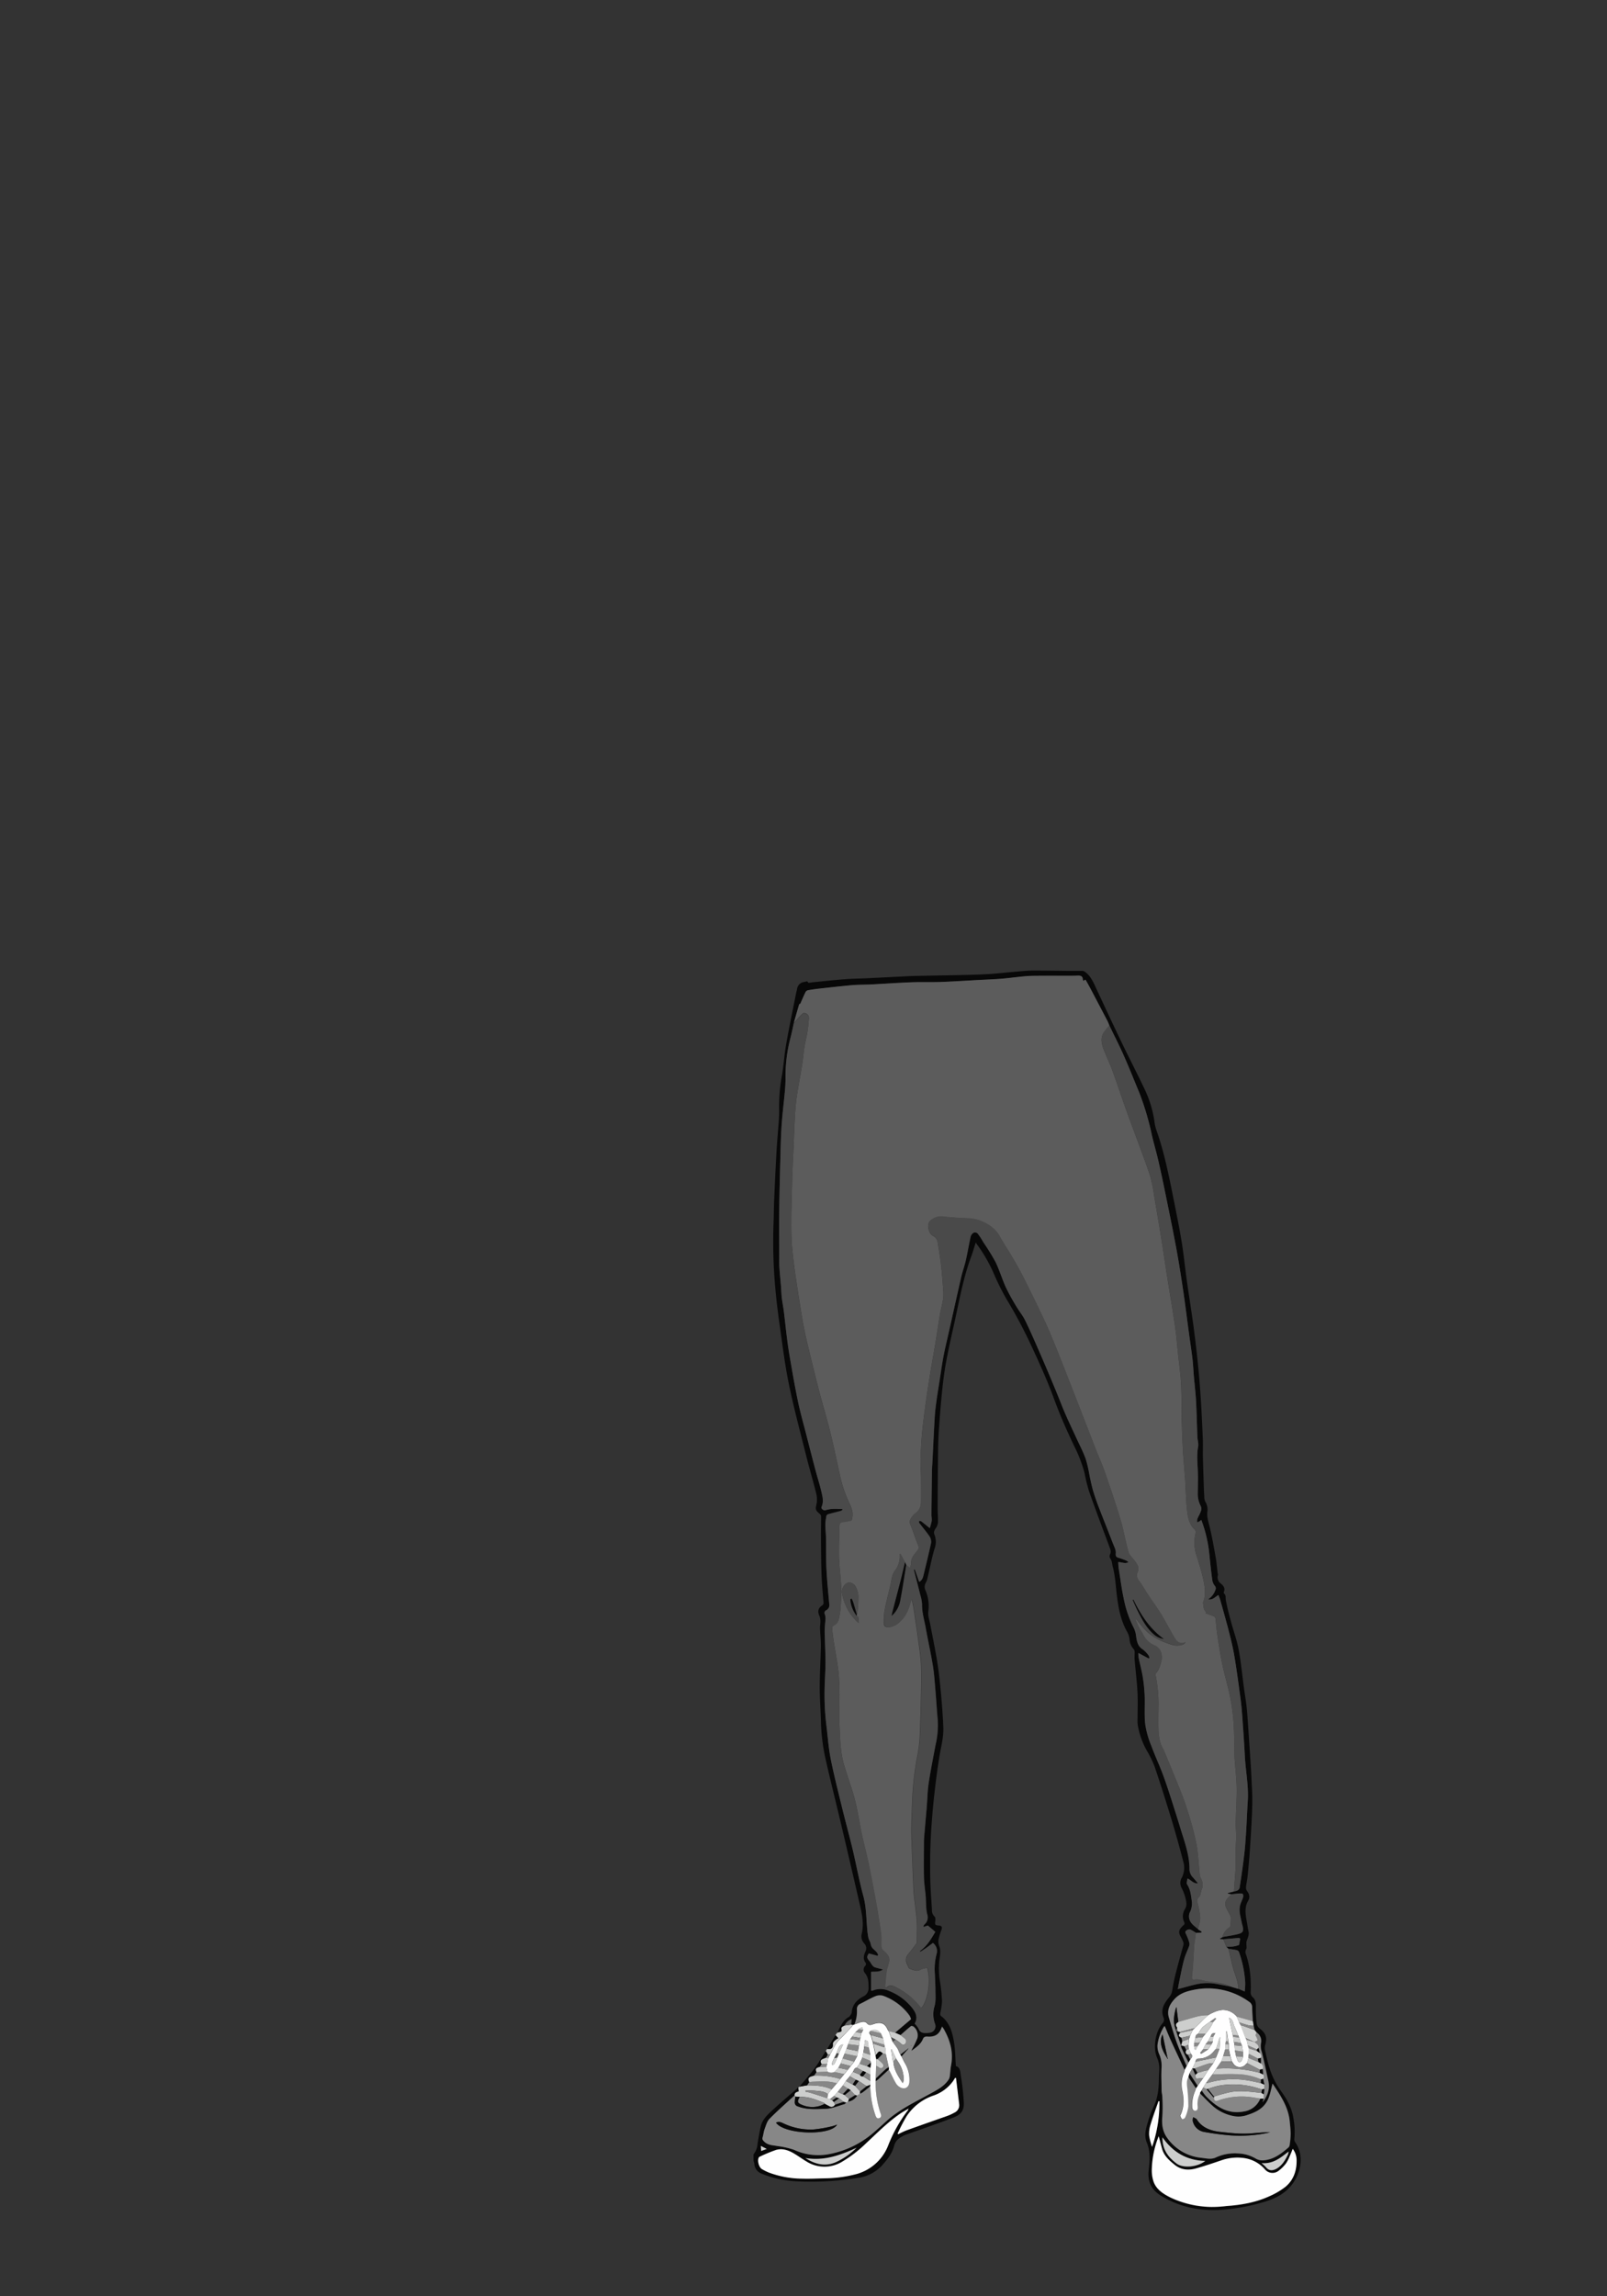 <svg id="legs_img" data-name="legs img" xmlns="http://www.w3.org/2000/svg" viewBox="0 0 672 960">
    <rect x="0" y="0" width="672" height="960" fill="#333333" stroke="none"/>
    <defs>
        <style>
            .cls-1 {
                fill: #080808;
            }

            .cls-2 {
                fill: #cdcecd;
            }

            .cls-3 {
                fill: #5c5c5c;
            }

            .cls-4 {
                fill: #4a4a4a;
            }

            .cls-5 {
                fill: #878787;
            }

            .cls-6 {
                fill: #fefefe;
            }
        </style>
    </defs>

    <path class="cls-1"
        d="M315.08,900.7a7.69,7.69,0,0,0,1.69-4.31c.38-2.43.79-4.87,1.33-7.27.67-3.06,2.92-5.1,5.1-7.09,3.47-3.18,7.08-6.21,10.63-9.31l.19,1.65c-1,.24-1.88.58-1.73,1.84-.08,0-.18,0-.23,0-3.46,3.19-7,6.29-10.31,9.65-1,1.06-1.48,2.77-2,4.25-.41,1.11-.49,2.34-.84,3.48a1.34,1.34,0,0,0,.42,1.45c1.57,1.85,3.81,1.76,5.89,2.16a34.64,34.64,0,0,1,6.8,1.54,24.2,24.2,0,0,0,13.66,1.91,39.42,39.42,0,0,0,19.59-9.1c1.85-1.59,3.66-3.23,5.46-4.87,5.43-4.93,12-8,18.35-11.49,2.81-1.55,5.67-3,7.56-5.72a3.77,3.77,0,0,0,.59-1.52c.22-1.49.23-3,.52-4.51,1.08-5.52-.36-10.52-3.05-15.28a11.8,11.8,0,0,0-.73-1c-1,3.05-2.57,4.21-5.62,4.22a4.46,4.46,0,0,0-1.32,0,1.54,1.54,0,0,0-.93.73c-.9,2.43-3,3.7-4.88,5.17a3.38,3.38,0,0,1,.41-1,39.87,39.87,0,0,0,2-4.19,4.65,4.65,0,0,0-1.5-4.87c-.3-.22-.95-.41-1.14-.25-1.51,1.21-2.95,2.51-4.41,3.78l-2.21-1,6.68-5.65c-.05-.13-.15-.44-.28-.73a5.21,5.21,0,0,0-.43-.85,23.3,23.3,0,0,0-11-8.21,4.9,4.9,0,0,0-3.24.21c-2.16.9-4.19,2.11-6.29,3.15a2.31,2.31,0,0,0-1.38,2.31,14.84,14.84,0,0,1-1,6.19l-.72.31-.72-.11.22-2.28a5,5,0,0,0-2.94,2.67c-.59.39-1.53.56-1.26,1.57.22.82-.12,1.06-.82,1.17a9,9,0,0,0-1,.27c1.24-2.43,2.14-5.09,4.77-6.53.44-.24.7-.83,1-1.29a1.85,1.85,0,0,0,.23-.8c.26-3.18,2.27-5.15,4.84-6.51a3.85,3.85,0,0,0,2.17-3.92c0-2.09-.07-4.13-1.54-5.87a2.17,2.17,0,0,1,.19-3c.22-.27.38-.92.23-1.12-1.3-1.6-.91-3.31-.17-4.87a2.9,2.9,0,0,0-.54-3.39,4.35,4.35,0,0,1-1-4.08c1.09-4.81-.2-9.44-1.25-14q-3.9-17-7.93-34c-2-8.4-4.12-16.76-6-25.18a80.53,80.53,0,0,1-1.9-15.56c-.12-4.79-.51-9.58-.5-14.36,0-5.79.38-11.57.47-17.36,0-2.39-.27-4.78-.36-7.17,0-1,.19-2,.16-3a5.85,5.85,0,0,0-.42-2.25c-.81-1.74-.54-3.21,1.09-4.28a1.3,1.3,0,0,0,.63-1.46c-.33-3.9-.69-7.8-.82-11.71-.19-5.35-.2-10.71-.24-16.06,0-2.71.07-5.42.05-8.12a1.58,1.58,0,0,0-.57-1c-1.92-1.62-1.81-1.84-1.29-4.31a10.48,10.48,0,0,0-.27-4.58c-1.31-5.27-2.88-10.48-4.19-15.75-2.48-9.88-5.11-19.73-7.17-29.7-1.66-8.08-2.65-16.31-3.82-24.49-.74-5.22-1.39-10.45-1.85-15.7a216.31,216.31,0,0,1-.71-27.3c.12-3,.11-6.08.24-9.11.28-6.42.56-12.84.92-19.25.26-4.58.65-9.15,1-13.73.11-1.63.21-3.27.18-4.9a72.3,72.3,0,0,1,1.13-14.3c.79-4.38,1-8.86,1.81-13.25,1.28-7.23,2.79-14.41,4.21-21.61.09-.44.25-.85.32-1.28a3.39,3.39,0,0,1,3.23-3.11c.47-.06,1-.59,1.42.26.1.2,1.1,0,1.68-.09,4.47-.43,8.93-.93,13.41-1.28,3.25-.25,6.52-.29,9.78-.44l15.15-.75c1.55-.08,3.1-.17,4.65-.2,6.35-.13,12.7-.23,19-.37,3.95-.09,7.89-.18,11.83-.41,3.45-.21,6.88-.63,10.33-.91,2.69-.23,5.39-.54,8.09-.56,5,0,10.07.08,15.1.13,1.89,0,3.78,0,5.67,0a2,2,0,0,1,1,.35c2.22,1.56,3.34,3.89,4.44,6.27,3.57,7.68,7.15,15.35,10.82,23,3.18,6.62,6.57,13.14,9.72,19.77a46.77,46.77,0,0,1,4.24,14.29,18.45,18.45,0,0,0,1,3.69c2.93,8.51,4.75,17.31,6.51,26.11,1.28,6.41,2.62,12.81,3.69,19.25.92,5.53,1.45,11.12,2.23,16.68.89,6.33,1.93,12.64,2.78,19q1.15,8.57,2,17.16c.49,4.91.85,9.83,1.16,14.75.32,5.2.55,10.42.77,15.63.08,2.1,0,4.21,0,6.32.1,4.26.25,8.53.39,12.79.05,1.59.11,3.19.22,4.77a4.6,4.6,0,0,0,.42,2.09,6.24,6.24,0,0,1,.86,4.25c-.25,2.26.49,4.3,1,6.43,1,4.14,1.73,8.34,2.47,12.52.39,2.15.56,4.34.82,6.52a3,3,0,0,1,.12,1,3.24,3.24,0,0,0,1.3,3.57c1.06.9,1.84,1.92,1.19,3.44-.07.16-.07.48,0,.56,1,.79.65,1.9.84,2.92.55,2.93,1.29,5.83,2.07,8.71,1.06,3.95,2.51,7.83,3.27,11.84,1,5.42,1.52,10.94,2.27,16.41.31,2.33.72,4.64,1,7,.25,2.12.4,4.27.55,6.41q.49,7.08.95,14.17c.2,3,.42,6,.55,8.94.18,4,.48,8,.38,11.93-.14,5.93-.54,11.86-.92,17.78-.24,4-.6,7.94-1,11.9-.15,1.58-.51,3.14-.68,4.73a2.45,2.45,0,0,0,.33,1.61c1,1.35,1.47,2.63.52,4.26-1.67,2.88-1,6-.47,9,.22,1.3.41,2.6.68,3.88.32,1.55-.53,2.82-.88,4.21a6.73,6.73,0,0,0,0,1.49c0,.51.15,1.14-.09,1.5a2.61,2.61,0,0,0,0,2.57A40.32,40.32,0,0,1,523,828.45c.06,1.44.06,2.88,0,4.32a2.59,2.59,0,0,0,.94,2.28c1.43,1.29,1.22,3.08,1.23,4.81a48.82,48.82,0,0,0,.35,6.29,3.56,3.56,0,0,0,1.38,2c2.52,2,3.07,3.78,2.13,6.89a4.79,4.79,0,0,0,0,2.29c.55,2.47,1.09,5,1.88,7.37a33.15,33.15,0,0,0,4.71,9.42c2.51,3.44,4.58,7.11,5.24,11.42a30.28,30.28,0,0,1,.39,8.66,2,2,0,0,0,.32,1.33c3.93,5.63,2.39,12.49-.85,17.14-3,4.31-7.41,6.52-12.23,7.92a81.68,81.68,0,0,1-17.91,3.27c-9,.54-17.49-1.16-25.24-6-4-2.48-5.5-6-5-10.56.42-3.88.8-7.82-.78-11.56-1.27-3-.37-5.89.5-8.73a47.77,47.77,0,0,1,2.44-6.49c1.78-3.72,2.06-7.66,2.12-11.67,0-1.67.24-3.35.13-5a10.6,10.6,0,0,0-.89-3.54c-1.88-4.27-.69-11.25,2.49-14.7a2.23,2.23,0,0,0,.28-1.95c-1.45-3.38.11-6,2.09-8.44a6.17,6.17,0,0,0,1.51-3.28,72.72,72.72,0,0,1,1.67-7.83c.94-3.71,2-7.38,3-11.07a1.9,1.9,0,0,0-.07-1,13.06,13.06,0,0,0-1-2.19c-1.25-2.11-.88-3.16,1-4.92a1,1,0,0,0,.34-1.39,5.68,5.68,0,0,1,.39-5.5c.87-1.41.56-3,.18-4.43a19.56,19.56,0,0,0-1.62-4.32,4.32,4.32,0,0,1,.11-4.35,9.26,9.26,0,0,0,.49-7c-1.44-5.6-3-11.19-4.66-16.72-2.3-7.57-4.68-15.12-7.21-22.61a45.35,45.35,0,0,0-3.36-6.86,33,33,0,0,1-3.67-10.34,10,10,0,0,1-.14-1.55c0-4,.17-8.09,0-12.11-.23-4.58-.81-9.14-1.2-13.71-.09-1.06,0-2.14,0-3.21a2.16,2.16,0,0,0-.3-1.27,6.63,6.63,0,0,1-1.81-4,8.49,8.49,0,0,0-1-3.29c-2.64-4.62-3.62-9.72-4.28-14.86-.53-4.15-.68-8.34-1.77-12.43-.31-1.18-.27-2.41-1.06-3.48a1.76,1.76,0,0,1-.12-1.58c.63-1.16.2-2.13-.19-3.2-2.87-7.71-5.77-15.41-8.51-23.16a71,71,0,0,1-1.9-7.67,58.55,58.55,0,0,0-4.47-11.6c-3-6.32-5.84-12.72-8.23-19.27-3-8.24-6.65-16.17-10.36-24.1a204.18,204.18,0,0,0-9.7-18,102.26,102.26,0,0,1-5.46-11.06A63.32,63.32,0,0,0,408.37,520a5.89,5.89,0,0,1-.33-.6c-.72,2.24-1.27,4.23-2,6.16-3.44,9.35-5.06,19.16-7.24,28.82-1.11,4.93-2.22,9.86-3.13,14.82-.72,3.9-1.23,7.85-1.65,11.8-.56,5.41-1,10.84-1.38,16.27-.23,3.06-.32,6.14-.36,9.21q-.15,11.8-.19,23.62c0,2.15.2,4.31.13,6.46a5,5,0,0,1-.91,2.33c-.57.87-1,1.61-.54,2.73a8.27,8.27,0,0,1,0,5.92c-1.13,3.81-1.86,7.75-2.79,11.63a8.78,8.78,0,0,1-.82,2.49,3.35,3.35,0,0,0-.12,3.31,16.6,16.6,0,0,1,1.14,8.77c-.2,1.82.52,3.75.87,5.63,1,5.24,2.09,10.45,2.92,15.71.7,4.44,1.15,8.92,1.56,13.39s.75,9,.94,13.57c.18,4.26-1,8.36-1.68,12.53-.93,5.82-1.67,11.67-2.29,17.53-.58,5.51-1,11-1.29,16.56-.25,5.31-.31,10.63-.22,15.94.07,4.57.44,9.15.72,13.72a3.63,3.63,0,0,0,1.14,3c.38.3.33,1.32.24,2-.18,1.23,0,1.59,1.28,1.66,1.44.07,1.75.58,1.3,1.89a27.53,27.53,0,0,0-1.25,4.19,5.64,5.64,0,0,0,.39,2.67c.69,1.94.27,3.85,0,5.77a33,33,0,0,0,.32,9.26,75.89,75.89,0,0,1,.8,7.95,32.61,32.61,0,0,1-.73,4.93c-.05.37,0,.95.23,1.12,3.78,2.82,4.87,7,5.55,11.29.49,3.12.5,6.32.74,9.71,1.9.49,1.84,2.57,2.1,4.23a107.6,107.6,0,0,1,1.21,10.89c.2,3.32-1.08,5.12-4.21,6.34-3.45,1.36-6.94,2.59-10.43,3.84s-6.68,2.36-10,3.54l-.21.09c-2,1-3.67,2-4.31,4.51-.82,3.17-2.92,5.75-5.09,8.17a16.94,16.94,0,0,1-10.3,5.18,124,124,0,0,1-13,1.38,122.08,122.08,0,0,1-12.69,0,43.38,43.38,0,0,1-14.49-3.27,4.68,4.68,0,0,1-2.87-4.23,5.13,5.13,0,0,0-.31-1Zm209.14-53.81-.31-1.89c-.1-1.91-.27-3.82-.27-5.74a2.73,2.73,0,0,0-1.31-2.4,30.43,30.43,0,0,0-4.41-2.64,29.37,29.37,0,0,0-17.38-2.57c-3.49.62-7,1.39-9.53,4.28-1.95,2.21-3.07,4.59-2.2,7.54,1,3.51,2.05,7,3.31,10.48s2.72,6.53,4.1,9.8l-.9,1.69a1.7,1.7,0,0,0-.08-.45c-1.81-3.87-3.65-7.73-5.43-11.62-.94-2-1.78-4.16-2.67-6.27-.13.08-.26.12-.31.2a18.94,18.94,0,0,0-2.72,7.61,8.13,8.13,0,0,0,.62,3.69,12.4,12.4,0,0,1,1.09,5.76c-.26,3.17-.09,6.37,0,9.56,0,1,.29,2,.31,3a69.2,69.2,0,0,1,0,7.89c-.31,3.31.05,6.32,2.06,9.07a19.8,19.8,0,0,0,14.4,8.28c1.91.21,3.94.77,5.9-.15a18.9,18.9,0,0,1,9.32-1.69,15.68,15.68,0,0,1,7.48,2.21,5.54,5.54,0,0,0,3.14.67c4.16-.32,7.34-2.69,10.35-5.32a1.6,1.6,0,0,0,.54-.89,37.36,37.36,0,0,0,.46-4.71c0-1.79-.22-3.58-.39-5.36-.59-6-3.79-10.82-7.18-15.78l-.32,1.31c-.58,2.32-1,4.68-2.4,6.73-1.95,2.92-5,4.17-8.13,5.17a10.81,10.81,0,0,1-5.52.34,18.58,18.58,0,0,1-8.28-3.9c-2-1.73-3.76-3.65-5.64-5.49a1.48,1.48,0,0,1,0-.21l.09-.32.59-.79a18.77,18.77,0,0,0,1.74,2.37c4.35,4.49,9.23,7.72,15.92,6.42a8.72,8.72,0,0,0,6.82-5.37h1.46l-.51,1.55c2.14-2.66,3.19-5.6,2.43-9-.89-4-1.68-8-2.71-12a7.49,7.49,0,0,1-.29-4.06,4.24,4.24,0,0,0-1.9-4.16c-.3-.36-.59-.73-.88-1.09C524.46,848.05,524.34,847.47,524.22,846.89ZM379.88,881.51c-1.11.68-2.27,1.31-3.35,2-5.28,3.59-9.73,8.14-14.38,12.46a53.53,53.53,0,0,1-9.94,7.66,14.11,14.11,0,0,1-15-.06c-1.48-.86-2.87-1.88-4.33-2.79-2.59-1.62-5.37-2.88-8.46-2a65.18,65.18,0,0,0-6.83,2.84.76.76,0,0,0-.32.34c-.64,1.3.08,4.05,1.32,4.79a22.11,22.11,0,0,0,2.88,1.44,40.76,40.76,0,0,0,14.11,2.56c3.11.09,6.22-.08,9.34-.14a53.85,53.85,0,0,0,12.24-1.54,19.88,19.88,0,0,0,14.24-12.23,60.4,60.4,0,0,1,8.24-14.68,2,2,0,0,0,.2-.76l.19,0,0-.16Zm120.24-73.46a17.55,17.55,0,0,0-2.37-1.37,1.82,1.82,0,0,0-1.42.25c-.43.29-.91.64-.47,1.46a22.24,22.24,0,0,1,1.5,3.88,2.32,2.32,0,0,1-.12,1.37c-.68,1.86-1.58,3.65-2.09,5.56-.79,2.91-1.33,5.89-1.95,8.85-.26,1.22-.47,2.44-.67,3.54,2.6-.7,5.11-1.45,7.65-2a20.85,20.85,0,0,1,8.51-.17l6.32,1.19,2.9.86,2.58,1.16a27.61,27.61,0,0,0,.22-3.73A46.8,46.8,0,0,0,518.08,816a1.48,1.48,0,0,0-1-.75c-1.08-.24-2.19-.35-3.29-.52l-.9-.91a18.88,18.88,0,0,0,2.26,0,10.54,10.54,0,0,0,2.87-.67c.3-.13.21-1,.38-1.57.4-1.23.2-1.46-1.12-1.34-1.88.18-3.78.32-5.67.48l-1.36-.12,0-.27,1-.52c2.14-.39,4.31-.67,6.42-1.19s2.47-1.25,2-3.39c-.09-.39-.23-.76-.31-1.15-.48-2.63-1.45-5.22-.61-7.94.3-1,.81-1.9,1.11-2.89a1.75,1.75,0,0,0-.08-1.38c-.25-.27-.9-.28-1.37-.25-1.1.06-2.2.21-3.3.33l-1.63-.31,0-.24,2.54-.63c1-.2,2.2-.44,2.38-1.65.71-4.64,1.39-9.28,1.93-13.93.39-3.25.58-6.52.79-9.78.26-4.13.4-8.26.66-12.39.41-6.37-.9-12.63-1.22-18.95-.25-4.88-.6-9.77-.94-14.65-.21-2.86-.4-5.72-.78-8.56-.79-6-1.61-12-2.58-18-.54-3.33-1.31-6.63-2.15-9.9-1.18-4.66-2.51-9.29-3.8-13.92-.2-.72-.51-1.41-.79-2.18-1.5.89-2.52,2.21-4.29,1.77a7.46,7.46,0,0,0,3-3.86A1.48,1.48,0,0,0,508,663a5.1,5.1,0,0,1-1.08-2.35c-.49-3.67-.87-7.35-1.24-11a56.24,56.24,0,0,0-3.38-14.22,1.66,1.66,0,0,1-.36.45c-.41.25-.85.46-1.28.69a3.88,3.88,0,0,1,0-1.4c.43-1.12,1.1-2.14,1.48-3.27a2.9,2.9,0,0,0,0-2.09,10.89,10.89,0,0,1-1.28-5.52c0-3.2.1-6.41,0-9.6s-.5-6.66.19-10A6.21,6.21,0,0,0,501,603c-.09-.79-.26-1.57-.29-2.36-.19-4.93-.28-9.87-.55-14.79-.19-3.49-.62-7-.92-10.45-.21-2.38-.29-4.77-.57-7.14-.47-3.87-1.06-7.72-1.58-11.58-.75-5.56-1.43-11.12-2.25-16.67-.89-5.93-1.81-11.87-2.89-17.78-1.33-7.2-2.81-14.36-4.27-21.54-1-4.9-2-9.8-3.13-14.68-.86-3.76-1.94-7.47-2.83-11.23a115.9,115.9,0,0,0-5.15-17.53c-2.19-5.31-4.31-10.64-6.63-15.89-1.87-4.23-4-8.35-6-12.52a19.69,19.69,0,0,0-.75-1.84q-3.63-7-7.29-13.88c-.54-1-1.1-2-1.66-3-.37-.69-.72-.59-1,.11-.17-.25-.4-.45-.41-.65-.07-1.61-1.18-1.67-2.36-1.65s-2.61.06-3.92.06c-3.5,0-7-.05-10.51,0-2.27,0-4.54,0-6.79.15-3.48.27-6.95.78-10.43,1.07-3.14.26-6.29.36-9.44.53-5.45.29-10.9.65-16.36.85-4,.14-7.92,0-11.87.11-5.58.21-11.15.62-16.73.9-2.75.15-5.51.08-8.25.32-4.53.39-9,.92-13.56,1.43-1.58.17-3.15.4-4.72.68a1.56,1.56,0,0,0-1,.73c-.8,1.64-1.52,3.33-2.26,5a.38.38,0,0,0-.44.19c-.76,2.59-1.5,5.18-2.25,7.76-.47,2.13-.89,4.27-1.44,6.37a63.65,63.65,0,0,0-2,16.19c0,1.89-.08,3.79-.25,5.67-.42,4.63-1,9.24-1.34,13.87-.31,4.14-.41,8.29-.52,12.43-.21,7.87-.42,15.75-.52,23.62-.08,6.72,0,13.44,0,20.16,0,1.35,0,2.7.08,4,.18,2.56.44,5.12.65,7.67.13,1.61.16,3.24.35,4.84.22,1.87.61,3.73.84,5.6.47,3.75.84,7.51,1.33,11.25.39,3,.82,6,1.35,9,1,5.9,2.05,11.82,3.29,17.69,1,4.66,2.31,9.26,3.49,13.88s2.42,9.49,3.68,14.22c.82,3.12,1.82,6.19,2.56,9.33.49,2.1,1.08,4.26.06,6.44-.28.6.78,1.52,1.5,1.37a19.21,19.21,0,0,1,2.67-.56c1.5-.09,3,0,4.52,0l.12.35a2.77,2.77,0,0,1-.76.5c-1.7.46-3.4.85-5.09,1.32-.34.09-.81.37-.87.63a19.75,19.75,0,0,0-.49,3.66c0,1.85.22,3.7.26,5.55.08,4.43,0,8.87.21,13.29.24,4.78.75,9.56,1.15,14.34a2.43,2.43,0,0,1-1.47,2.83,1.3,1.3,0,0,0-.51,1.19c.69,1.51.35,3,.24,4.54-.08,1-.18,2.07-.16,3.09.1,4.34.32,8.68.34,13,0,3.39-.27,6.77-.35,10.15a106.37,106.37,0,0,0,.72,16c.59,4.65.89,9.35,1.79,13.94,1.37,6.9,3.13,13.73,4.79,20.57,1.43,5.84,3,11.64,4.43,17.48,1.53,6.43,2.69,13,4.43,19.32,1.28,4.66,1.22,9.39,1.66,14.1a25.56,25.56,0,0,0,.49,3.51c.2.86.8,1.63.94,2.49a3.53,3.53,0,0,0,1.23,2.22,15.77,15.77,0,0,1,1.37,1.34,5.14,5.14,0,0,1,.52,1.05l-.27.4-3.59-1c-1,1.26-.91,1.88.18,3.11.44.5.73,1.14,1.14,1.67a2.82,2.82,0,0,0,1,.92c1.1.4,2.24.67,3.56,1-1.67,1.27-3.5.81-5,1v7.76a2,2,0,0,0,.3.11,2.52,2.52,0,0,0,.46-.1,8.53,8.53,0,0,1,6.65.11,22.9,22.9,0,0,1,9.45,6.75c1.7,2,3,4.34,1.38,7a8.31,8.31,0,0,1,1.63,2.09c.56,1.58,1.74,1.79,3.1,1.83a13.59,13.59,0,0,0,1.54-.15,2.69,2.69,0,0,0,2.32-3.48,11.62,11.62,0,0,1-.24-7.68c.57-2.1.34-4.43.34-6.66s-.17-4.38-.23-6.58a25,25,0,0,1,.72-8.53,4.16,4.16,0,0,0-1.55-4.56c-.85.63-1.69,1.29-2.57,1.91s-1.75,1.17-2.63,1.75l-.24-.31c3.08-2.11,4.77-5.24,6.45-8L388,805l-1.78.6a1.2,1.2,0,0,1,.36-1,3.93,3.93,0,0,0,1.19-4.33,18.06,18.06,0,0,1-.43-3.3c-.1-1.39-.08-2.79-.2-4.18-.22-2.66-.67-5.3-.73-8-.12-4.92-.05-9.84,0-14.76,0-1.31.14-2.63.25-3.94.3-3.57.63-7.13.92-10.7.27-3.29.31-6.62.8-9.88.82-5.42,1.9-10.81,2.92-16.2a35.59,35.59,0,0,0,.88-10.19c-.4-4.24-.63-8.49-1-12.73-.29-3.41-.51-6.84-1.07-10.21-.87-5.29-2.05-10.54-3-15.82-.57-3.16-1.55-6.25-1.49-9.54a16.11,16.11,0,0,0-.75-4.07c-.86-3.5-1.78-7-2.67-10.49l.4-.12,1.83,5.2c1.38-.79,1.61-2,1.9-3.23,1-4.25,2.08-8.5,3-12.78a4.1,4.1,0,0,0-.45-2.82c-1.33-2-2.93-3.84-4.39-5.77-.16-.21-.12-.57-.18-.86.32,0,.73-.07.95.1,1.14.85,2.22,1.77,3.59,2.88a28,28,0,0,0,.83-3.13,15.44,15.44,0,0,0-.14-2.13q.09-9.23.22-18.46c0-1.39.14-2.78.21-4.17.25-5,.47-10,.75-15,.14-2.53.26-5.07.57-7.58.43-3.55,1-7.07,1.57-10.6s1.06-7.29,1.75-10.9,1.6-7.23,2.4-10.84c1.65-7.41,3.27-14.84,5-22.24.55-2.36,1.4-4.66,1.93-7,.74-3.25,1.26-6.56,2-9.82a2.74,2.74,0,0,1,1.2-1.61,1.52,1.52,0,0,1,2,.66c.43.57.84,1.16,1.23,1.76s.67,1.14,1,1.69a92.3,92.3,0,0,1,5,8.11c1.67,3.43,2.74,7.15,4.33,10.62a87.76,87.76,0,0,0,4.37,7.95c1.17,2,2.69,3.8,3.7,5.86,2.09,4.26,4,8.61,5.88,13,2.11,4.82,4.15,9.67,6.18,14.52,1.56,3.75,3,7.55,4.6,11.28,1.47,3.41,3.08,6.74,4.63,10.11,1.37,3,2.92,5.86,4,8.92a55.41,55.41,0,0,1,1.63,7.07c.47,2.06.86,4.14,1.44,6.16.65,2.21,1.4,4.4,2.23,6.56,2,5.24,4.11,10.46,6.13,15.7.51,1.31,1.26,2.74,1.14,4s.35,1.72,1.45,2a28.5,28.5,0,0,1,2.93,1.06,6.71,6.71,0,0,1,.95.66c-1.53.89-2.82-.05-4.31,0,.09,1.06.13,2.08.29,3.08.62,4,1.12,8.06,2,12a46.38,46.38,0,0,0,4.28,12.52,10.56,10.56,0,0,1,.95,3.5c.32,2.13.68,4.1,2.78,5.38a11.89,11.89,0,0,1,2.45,2.59,2.83,2.83,0,0,1,.3,1l-.29.23-4.32-2.31a16.62,16.62,0,0,0,.17,2.22c.54,2.61,1.25,5.19,1.68,7.82a66,66,0,0,1,.79,7.81c.15,4-.21,8.12.26,12.12a39,39,0,0,0,2.56,8.93c1.54,4.19,3.48,8.23,5,12.43,1.78,4.9,3.32,9.89,4.92,14.86,1.09,3.37,2.09,6.78,3.16,10.16,1.45,4.56,2.88,9.13,2.84,14a4.83,4.83,0,0,0,1.33,3.35c.69.79,1.36,1.6,2.19,2.57-1.94.24-2.77-1.32-4.38-2-.08.93-.48,2-.14,2.46,1.37,2.07,1.61,4.41,1.93,6.72a8.21,8.21,0,0,1-.84,5.11,4,4,0,0,0-.16,2.59c.48,2,2.28,3.06,3.71,4.35l1.45.89-.08.45Zm-15.57,85.06c0-.06-.05.07-.11.21a40.23,40.23,0,0,0-2.83,14.06,14.73,14.73,0,0,0,.82,5c1.27,3.26,4.19,5,7.1,6.47a41.29,41.29,0,0,0,16.94,3.89,51.31,51.31,0,0,0,6.3-.37c6.12-.48,12.15-1.49,17.78-4a31.15,31.15,0,0,0,6.89-4c3.32-2.72,4.72-6.54,4.72-10.82a7.9,7.9,0,0,0-1.61-5.09c-.42,1-.81,2.07-1.27,3.07a14.65,14.65,0,0,1-1.54,3,15.64,15.64,0,0,1-3.27,3.23A4.11,4.11,0,0,1,529,907a14.16,14.16,0,0,0-8.47-4.74,20.08,20.08,0,0,0-9.68.86c-3.5,1.19-7,2.35-10.58,3.39-3.17.93-6.32.69-9-1.43-2.26-1.82-4.5-3.76-5.34-6.75C485.43,896.57,485,894.78,484.55,893.11Zm-84.78-24.4h-.38c-.27.42-.53.86-.81,1.28a16.92,16.92,0,0,1-8.59,6.22,21.78,21.78,0,0,0-10.93,8.55,69.91,69.91,0,0,0-3.75,7.25l.32.2a35.56,35.56,0,0,1,3.31-1.56c5.7-2,11.41-4,17.11-6.06a19.81,19.81,0,0,0,3-1.38,3.39,3.39,0,0,0,2-3.52Zm86.33,24.84c-.09,4.93,2.32,8.29,5.91,11,2.78,2.06,8.75,1.49,12-1.1C496.34,903.26,490.48,899.83,486.1,893.55ZM358.2,897.9c-6.8,3.18-13.7,5.61-21.38,4.31,4.48,2.93,9.11,3.78,14,1.09A29.39,29.39,0,0,0,358.2,897.9Zm126.63-19.42-.38-.07c-1.15,3.34-2.38,6.65-3.39,10a12,12,0,0,0-.51,4.45,26.64,26.64,0,0,0,1.22,4.65A56,56,0,0,0,484.83,878.48Zm54,21c-3.37,2.68-6.53,5.26-11.3,4.85a17.64,17.64,0,0,1,1.89,1.74c1.27,1.59,2.85,1.51,4.57.47,2.24-1.36,3.48-3.55,4.59-5.82A5.4,5.4,0,0,0,538.84,899.49Zm-218.22-1.08-2.45-1.27.12,2.12Z" />
    <path class="cls-2"
        d="M332.29,876.21c-.15-1.26.73-1.6,1.73-1.84l-.19-1.65.43-.33,3.28-.59c3.48,0,6.95.17,10.2,1.67-.53.68-1.05,1.37-1.57,2-1.64-1.28-3.65-1.22-5.55-1.44a35,35,0,0,0-3.83,0l0,.41c.71.16,1.44.28,2.13.49,2.35.73,4.69,1.49,7,2.24l1.16.38,1,.58.6.6.52,1.11a1.67,1.67,0,0,1-2.48.66c-.63-.31-1.24-.65-1.87-1-.09-.12-.15-.31-.28-.36-3.26-1.34-6.52-2.65-10.15-2.51l-1.84-.16Z" />
    <path class="cls-2"
        d="M350.08,849.84a9,9,0,0,1,1-.27c.7-.11,1-.35.82-1.17-.27-1,.67-1.18,1.26-1.57l2.72-.39.72.11a3.44,3.44,0,0,1-.44.68c-1.59,1.69-3.11,3.46-4.81,5-2,1.88-2.94,4.39-4.24,6.69l-1,0-.82-1.43.61-.94c1.76.35,2.54-.42,2.33-2.08-.06-.42.43-1,.8-1.36a8.34,8.34,0,0,1,1.47-1l-1.12-1.3Z" />
    <path class="cls-1"
        d="M345.32,857.48l.82,1.43-.66,1.35c-.33.13-.66.28-1,.39-1.39.49-1.6,1-.89,2.31l-.77,1.16c-1.71.44-1.91.76-1.37,2.2l-1,1.44-1.13.35c-1.28.4-1.54,1.08-.9,2.36l-.88,1.33-3.28.59c2.1-2.5,4.32-4.92,6.27-7.53C342.28,862.51,343.73,860,345.32,857.48Z" />
    <path class="cls-1"
        d="M349.41,850.81l1.12,1.3a8.34,8.34,0,0,0-1.47,1c-.37.38-.86.94-.8,1.36.21,1.66-.57,2.43-2.33,2.08Z" />
    <path class="cls-3"
        d="M516,790.78l-2.54.63,0,.24L515,792c-1.53,1.41-3.27,2.77-2.39,5.23a27.36,27.36,0,0,0,1.51,2.95,3.94,3.94,0,0,1,.59,1.46,28.21,28.21,0,0,1-.23,3.55,1.11,1.11,0,0,1-.49.71,6.46,6.46,0,0,0-2.8,4l-1,.52,0,.27,1.36.12c.43,1,.86,2.09,1.28,3.13l.9.91c.07.31.15.62.22.92.57,2.38,1.06,4.78,1.71,7.13.79,2.85,2.15,5.56,2.17,8.61l-2.9-.86a22.67,22.67,0,0,0-3.57-1.34c-2.21-.45-4.46-.68-6.7-1-1.86-.26-3.67-1.14-5.63-.55-.13,0-.65-.54-.63-.81.09-1.66.32-3.31.43-5,.19-2.78.31-5.56.51-8.33.08-1.18.31-2.35.46-3.53.09-.67.16-1.33.24-2l2.34-.1.08-.45-1.45-.89a9.27,9.27,0,0,1,.12-.94,15.9,15.9,0,0,0,.77-3.82,32.39,32.39,0,0,0-1-5.84c-.27-1.14-.58-2.08.53-3,.44-.37.53-1.19.74-1.82a7.78,7.78,0,0,1,.23-1,5.14,5.14,0,0,0-.18-4.82,4.8,4.8,0,0,1-.5-1.45c-.51-4.61-.63-9.31-1.57-13.83a143.09,143.09,0,0,0-4.49-15.95c-1.52-4.57-3.47-9-5.27-13.45-1.21-3-2.47-6-3.74-9a20.84,20.84,0,0,1-1.25-2.56,22.75,22.75,0,0,1-.94-5c-.13-3.79-.08-7.6,0-11.4a61.37,61.37,0,0,0-1.15-12.09c-.07-.37-.12-.93.09-1.15,1.23-1.24,1.58-2.81,2.09-4.41.77-2.41.39-5.76-2.56-7.14a9.24,9.24,0,0,1-4.93-4.64c-.44-1-1.2-1.89-1.7-2.88s-1-2.24-1.45-3.37l.34-.17c.26.34.5.68.76,1a45.47,45.47,0,0,0,3.49,4.08,24.09,24.09,0,0,0,8,4.74c1.78.68,3.58,1.43,5.56,1.19,1.08-.14,2.2-.28,2.77-1.44l.06-.09-.06.1a3,3,0,0,1-4-.86c-1-1.42-1.8-3-2.67-4.52-1.26-2.21-2.42-4.49-3.78-6.64-1.7-2.69-3.58-5.27-5.35-7.92-1.21-1.82-2.22-3.79-3.56-5.51a3.57,3.57,0,0,1-.62-4,3.34,3.34,0,0,0,.11-2.16,9.74,9.74,0,0,0-1.47-2.41c-.84-1.2-2.14-2.25-2.52-3.56-1.25-4.4-2-8.94-3.26-13.31-2-6.67-4.25-13.26-6.52-19.84-1.19-3.42-2.68-6.74-4-10.11-2.31-5.91-4.58-11.82-6.88-17.72-2.88-7.38-5.74-14.78-8.68-22.13-1.79-4.48-3.59-9-5.62-13.33-2.88-6.22-5.92-12.36-9-18.48-1.48-3-3.14-5.84-4.81-8.69s-3.51-5.52-5.09-8.38c-1.81-3.26-4.66-5.15-8-6.52s-7-.93-10.49-1.32c-1.69-.18-3.41-.19-5.09-.47a6.89,6.89,0,0,0-5.5,1.77c-1.56,1.22-.79,5.32,1.19,6.31a3.45,3.45,0,0,1,1.95,2.73c.52,3.13,1.05,6.26,1.4,9.41.42,3.7.69,7.43.95,11.16a15.73,15.73,0,0,1-.18,3.56c-.33,2-.88,4-1.22,6-.71,4.15-1.32,8.31-2,12.45-.83,5-1.77,10-2.54,15-1,6.36-1.91,12.72-2.65,19.1-.51,4.42-.76,8.87-.94,13.32-.11,2.82.16,5.65.19,8.48,0,3.32.05,6.64,0,10a5.66,5.66,0,0,1-1.33,3.87c-.54.58-1.28,1-1.78,1.59-.91,1.1-2,2.18-1.4,3.85.3.8.64,1.59.94,2.39.74,2,1.4,4,2.21,5.93.61,1.49.56,1.9-.45,3.12-1.16,1.4-2.41,2.76-2.3,4.83a6.92,6.92,0,0,1-.53,2l-1.56-1.18-.48-1.13-1.92-3.55-.3.09a9.66,9.66,0,0,1-1.82,6.67,9.7,9.7,0,0,0-1.25,2.41c-.4,1.4-.58,2.86-.91,4.28-.76,3.33-1.67,6.62-2.3,10a28.41,28.41,0,0,0-.35,5.76c0,.91.67,1.5,1.81,1.45a7,7,0,0,0,4.32-1.77c2.84-2.35,4.25-5.51,5.1-9a6.1,6.1,0,0,1,.4-1,69.55,69.55,0,0,1,1.28,7.13c.47,3.22,1,6.43,1.4,9.65.45,3.43,1,6.85,1.19,10.29.21,4.41.11,8.84,0,13.25-.1,5.54-.25,11.09-.49,16.62a54.52,54.52,0,0,1-.77,7.34,125.53,125.53,0,0,0-2.33,18.42c-.14,4.22-.38,8.43-.45,12.66-.05,2.82.11,5.66.21,8.48.23,6.09.45,12.18.74,18.27.1,2,.43,3.94.64,5.91.27,2.37.64,4.73.75,7.11.13,2.69,0,5.4,0,8.1a1.36,1.36,0,0,1-.22.77c-1.06,1.43-2.12,2.85-3.24,4.23a3.82,3.82,0,0,0-.57,4.59c.32.62.56,1.6,1,1.74,1.51.47,3,1.4,4.75.32a8.64,8.64,0,0,1,2.59-.65c1.73,6.1,0,14.21-2.62,16.86a3.42,3.42,0,0,0-.23-.42,28.53,28.53,0,0,0-10.15-8.36c-1.2-.64-2.52-1.33-3.83-.06a.67.67,0,0,1-.63,0,1.14,1.14,0,0,1-.12-.72c.12-1.4.25-2.81.4-4.21a21.84,21.84,0,0,1,.36-2.68,33.23,33.23,0,0,0,.93-3.41c.22-2-1.21-3.24-2.58-4.45a2.21,2.21,0,0,1-.69-1.36c-.1-1.86.11-3.74-.13-5.57-.6-4.44-1.33-8.87-2.12-13.28-1-5.35-2-10.7-3.07-16-.95-4.55-2.21-9-3.11-13.6C359,759.34,358,753.23,356,747.33c-1-3.1-2.06-6.2-3-9.33-1.48-5-1.65-10.28-1.89-15.46-.39-8.65.52-17.33-.77-25.95-.55-3.64-1.22-7.27-1.78-10.91-.26-1.72-.47-3.46-.58-5.2a1.52,1.52,0,0,1,.78-1.08,3.69,3.69,0,0,0,2.05-2.64,39.7,39.7,0,0,0,.75-4.81c.16-3,.29-6,.16-9-.17-4-.75-8-.86-12-.11-4.3.12-8.62.2-12.93,0-1.3.47-1.72,1.79-1.84a27.66,27.66,0,0,0,3-.52.59.59,0,0,0,.39-.39,9.18,9.18,0,0,0,.29-2.78,13.21,13.21,0,0,0-1.17-3.72,52.09,52.09,0,0,1-4.09-11.95c-1.35-6.09-2.62-12.2-4.11-18.25-1.35-5.48-3-10.88-4.44-16.35-1.6-6.15-3.12-12.32-4.6-18.51-.88-3.67-1.73-7.35-2.38-11.06-1.08-6.14-2-12.29-2.94-18.46-.65-4.47-1.24-9-1.61-13.47-.29-3.53-.27-7.09-.27-10.64s.13-7.34.22-11c.07-3.11.13-6.22.25-9.33.12-3.38.32-6.76.46-10.14.17-3.94.28-7.88.51-11.82.17-3,.34-5.95.77-8.9.67-4.63,1.58-9.23,2.32-13.85.4-2.51.59-5,1-7.55.31-2,.84-3.93,1.16-5.91s.55-4.09.67-6.15a2.14,2.14,0,0,0-.85-1.54c-.42-.31-1.36-.52-1.66-.28a38.32,38.32,0,0,0-2.92,3.05c-.3.33-.62.65-.93,1,.75-2.58,1.49-5.17,2.25-7.76a.38.38,0,0,1,.44-.19c.74-1.67,1.46-3.36,2.26-5a1.56,1.56,0,0,1,1-.73c1.57-.28,3.14-.51,4.72-.68,4.52-.51,9-1,13.56-1.43,2.74-.24,5.5-.17,8.25-.32,5.58-.28,11.15-.69,16.73-.9,3.95-.15,7.91,0,11.87-.11,5.46-.2,10.91-.56,16.36-.85,3.15-.17,6.3-.27,9.44-.53,3.48-.29,7-.8,10.43-1.07,2.25-.18,4.52-.14,6.79-.15,3.5,0,7,0,10.51,0,1.31,0,2.61,0,3.92-.06s2.29,0,2.36,1.65c0,.2.24.4.41.65.28-.7.63-.8,1-.11.56,1,1.12,2,1.66,3q3.64,6.93,7.29,13.88a19.69,19.69,0,0,1,.75,1.84,22.51,22.51,0,0,0-2.66,3.32,6.08,6.08,0,0,0-.6,3.21,13.36,13.36,0,0,0,1,3.79c1.07,2.75,2.38,5.4,3.4,8.17,1.91,5.22,3.65,10.51,5.52,15.76s3.77,10.22,5.63,15.33c1.65,4.53,3.39,9,4.83,13.62a61.81,61.81,0,0,1,1.58,7.93c.92,5.32,1.83,10.64,2.68,16,1,6.11,1.89,12.23,2.85,18.35.74,4.7,1.54,9.39,2.28,14.09.47,3,.93,6,1.31,9,.32,2.52.51,5.06.77,7.58.46,4.46,1.1,8.91,1.35,13.38.28,5,.18,10,.3,15,.11,4.3.24,8.6.49,12.89s.65,8.32.93,12.48.33,8.36.79,12.5c.33,3,.81,6.1,3.29,8.36a1.69,1.69,0,0,1,.32,1.35,17.18,17.18,0,0,0,.15,8.72c1,3.15,2,6.3,2.77,9.51.88,3.7,1.62,7.47.16,10.83.1.82.15,1.3.23,1.77a4.1,4.1,0,0,0,.27,1.11,11,11,0,0,0,.83,1.34l-.28.3c1.14.39,2.3.74,3.4,1.21a1.5,1.5,0,0,1,.78,1c.29,2.24.41,4.51.75,6.74.64,4.19,1.27,8.4,2.13,12.55.92,4.39,2.24,8.7,3.15,13.09a88.68,88.68,0,0,1,1.42,9.88c.3,3.25.32,6.52.43,9.78.06,2.1,0,4.21.1,6.3.25,4.16.81,8.32.87,12.48.07,4.86-.31,9.72-.41,14.58,0,1.9.2,3.82.2,5.73,0,1.75-.18,3.49-.21,5.25,0,2.67.07,5.36-.05,8C516.5,784.28,516.19,787.53,516,790.78ZM358.28,675.58h0l0-.72c.08-.13.23-.26.24-.39a68.89,68.89,0,0,0,.44-7,9.47,9.47,0,0,0-1.16-4.19,3.58,3.58,0,0,0-2.59-1.71c-1.94.1-3.44,2.51-3.13,4.49a21.78,21.78,0,0,0,6.42,12,2.29,2.29,0,0,0,.67.37c-.09-.87-.16-1.63-.25-2.39,0-.08-.18-.13-.27-.19Z" />
    <path class="cls-4"
        d="M378.94,654.22l1.56,1.18a6.92,6.92,0,0,0,.53-2c-.11-2.07,1.14-3.43,2.3-4.83,1-1.22,1.06-1.63.45-3.12-.81-1.95-1.47-3.95-2.21-5.93-.3-.8-.64-1.59-.94-2.39-.61-1.67.49-2.75,1.4-3.85.5-.61,1.24-1,1.78-1.59a5.66,5.66,0,0,0,1.33-3.87c.06-3.32.05-6.64,0-10,0-2.83-.3-5.66-.19-8.48.18-4.45.43-8.9.94-13.32.74-6.38,1.69-12.74,2.65-19.1.77-5,1.71-10,2.54-15,.69-4.14,1.3-8.3,2-12.45.34-2,.89-4,1.22-6a15.73,15.73,0,0,0,.18-3.56c-.26-3.73-.53-7.46-.95-11.16-.35-3.15-.88-6.28-1.4-9.41a3.45,3.45,0,0,0-1.95-2.73c-2-1-2.75-5.09-1.19-6.31a6.89,6.89,0,0,1,5.5-1.77c1.68.28,3.4.29,5.09.47,3.51.39,7.13-.09,10.49,1.32s6.15,3.26,8,6.52c1.58,2.86,3.45,5.56,5.09,8.38s3.33,5.73,4.81,8.69c3.07,6.12,6.11,12.26,9,18.48,2,4.37,3.83,8.85,5.62,13.33,2.94,7.35,5.8,14.75,8.68,22.13,2.3,5.9,4.57,11.81,6.88,17.72,1.32,3.37,2.81,6.69,4,10.11,2.27,6.58,4.52,13.17,6.52,19.84,1.3,4.37,2,8.91,3.26,13.31.38,1.31,1.68,2.36,2.52,3.56a9.74,9.74,0,0,1,1.47,2.41,3.34,3.34,0,0,1-.11,2.16,3.57,3.57,0,0,0,.62,4c1.34,1.72,2.35,3.69,3.56,5.51,1.77,2.65,3.65,5.23,5.35,7.92,1.36,2.15,2.52,4.43,3.78,6.64.87,1.52,1.66,3.1,2.67,4.52a3,3,0,0,0,4,.86h0c-.57,1.16-1.69,1.3-2.77,1.44-2,.24-3.78-.51-5.56-1.19a24.09,24.09,0,0,1-8-4.74,45.47,45.47,0,0,1-3.49-4.08c-.26-.32-.5-.66-.76-1l-.34.17c.48,1.13.9,2.28,1.45,3.37s1.26,1.86,1.7,2.88a9.24,9.24,0,0,0,4.93,4.64c2.95,1.38,3.33,4.73,2.56,7.14-.51,1.6-.86,3.17-2.09,4.41-.21.22-.16.78-.09,1.15a61.37,61.37,0,0,1,1.15,12.09c0,3.8-.1,7.61,0,11.4a22.75,22.75,0,0,0,.94,5,20.84,20.84,0,0,0,1.25,2.56c1.27,3,2.53,6,3.74,9,1.8,4.47,3.75,8.88,5.27,13.45a143.09,143.09,0,0,1,4.49,15.95c.94,4.52,1.06,9.22,1.57,13.83a4.8,4.8,0,0,0,.5,1.45,5.14,5.14,0,0,1,.18,4.82,7.78,7.78,0,0,0-.23,1c-.21.63-.3,1.45-.74,1.82-1.11.92-.8,1.86-.53,3a32.39,32.39,0,0,1,1,5.84,15.9,15.9,0,0,1-.77,3.82,9.27,9.27,0,0,0-.12.94c-1.43-1.29-3.23-2.31-3.71-4.35a4,4,0,0,1,.16-2.59,8.21,8.21,0,0,0,.84-5.11c-.32-2.31-.56-4.65-1.93-6.72-.34-.51.06-1.53.14-2.46,1.61.66,2.44,2.22,4.38,2-.83-1-1.5-1.78-2.19-2.57a4.83,4.83,0,0,1-1.33-3.35c0-4.85-1.39-9.42-2.84-14-1.07-3.38-2.07-6.79-3.16-10.16-1.6-5-3.14-10-4.92-14.86-1.53-4.2-3.47-8.24-5-12.43a39,39,0,0,1-2.56-8.93c-.47-4-.11-8.08-.26-12.12a66,66,0,0,0-.79-7.81c-.43-2.63-1.14-5.21-1.68-7.82a16.62,16.62,0,0,1-.17-2.22l4.32,2.31.29-.23a2.83,2.83,0,0,0-.3-1,11.89,11.89,0,0,0-2.45-2.59c-2.1-1.28-2.46-3.25-2.78-5.38a10.56,10.56,0,0,0-.95-3.5,46.38,46.38,0,0,1-4.28-12.52c-.85-4-1.35-8-2-12-.16-1-.2-2-.29-3.08,1.49-.1,2.78.84,4.31,0a6.71,6.71,0,0,0-.95-.66,28.5,28.5,0,0,0-2.93-1.06c-1.1-.29-1.58-.58-1.45-2s-.63-2.73-1.14-4c-2-5.24-4.12-10.46-6.13-15.7-.83-2.16-1.58-4.35-2.23-6.56-.58-2-1-4.1-1.44-6.16a55.41,55.41,0,0,0-1.63-7.07c-1.12-3.06-2.67-6-4-8.92-1.55-3.37-3.16-6.7-4.63-10.11-1.6-3.73-3-7.53-4.6-11.28-2-4.85-4.07-9.7-6.18-14.52-1.9-4.35-3.79-8.7-5.88-13-1-2.06-2.53-3.87-3.7-5.86a87.76,87.76,0,0,1-4.37-7.95c-1.59-3.47-2.66-7.19-4.33-10.62a92.3,92.3,0,0,0-5-8.11c-.35-.55-.66-1.14-1-1.69s-.8-1.19-1.23-1.76a1.52,1.52,0,0,0-2-.66,2.74,2.74,0,0,0-1.2,1.61c-.73,3.26-1.25,6.57-2,9.82-.53,2.37-1.38,4.67-1.93,7-1.69,7.4-3.31,14.83-5,22.24-.8,3.61-1.7,7.2-2.4,10.84s-1.18,7.26-1.75,10.9-1.14,7.05-1.57,10.6c-.31,2.51-.43,5.05-.57,7.58-.28,5-.5,10-.75,15-.07,1.39-.19,2.78-.21,4.17q-.13,9.24-.22,18.46a15.44,15.44,0,0,1,.14,2.13,28,28,0,0,1-.83,3.13c-1.37-1.11-2.45-2-3.59-2.88-.22-.17-.63-.08-.95-.1.06.29,0,.65.18.86,1.46,1.93,3.06,3.76,4.39,5.77a4.1,4.1,0,0,1,.45,2.82c-.9,4.28-1.95,8.53-3,12.78-.29,1.19-.52,2.44-1.9,3.23l-1.83-5.2-.4.12c.89,3.5,1.81,7,2.67,10.49a16.11,16.11,0,0,1,.75,4.07c-.06,3.29.92,6.38,1.49,9.54.95,5.28,2.13,10.53,3,15.82.56,3.37.78,6.8,1.07,10.21.37,4.24.6,8.49,1,12.73a35.59,35.59,0,0,1-.88,10.19c-1,5.39-2.1,10.78-2.92,16.2-.49,3.26-.53,6.59-.8,9.88-.29,3.57-.62,7.13-.92,10.7-.11,1.31-.24,2.63-.25,3.94,0,4.92-.1,9.84,0,14.76.06,2.66.51,5.3.73,8,.12,1.39.1,2.79.2,4.18a18.06,18.06,0,0,0,.43,3.3,3.93,3.93,0,0,1-1.19,4.33,1.2,1.2,0,0,0-.36,1L388,805l3.11,2.69c-1.68,2.8-3.37,5.93-6.45,8l.24.31c.88-.58,1.77-1.15,2.63-1.75s1.72-1.28,2.57-1.91a4.16,4.16,0,0,1,1.55,4.56,25,25,0,0,0-.72,8.53c.06,2.2.23,4.39.23,6.58s.23,4.56-.34,6.66a11.62,11.62,0,0,0,.24,7.68,2.69,2.69,0,0,1-2.32,3.48,13.59,13.59,0,0,1-1.54.15c-1.36,0-2.54-.25-3.1-1.83a8.31,8.31,0,0,0-1.63-2.09c1.58-2.7.32-5-1.38-7a22.9,22.9,0,0,0-9.45-6.75,8.53,8.53,0,0,0-6.65-.11,2.52,2.52,0,0,1-.46.1,2,2,0,0,1-.3-.11v-7.76c1.47-.23,3.3.23,5-1-1.32-.38-2.46-.65-3.56-1a2.82,2.82,0,0,1-1-.92c-.41-.53-.7-1.17-1.14-1.67-1.09-1.23-1.14-1.85-.18-3.11l3.59,1,.27-.4a5.14,5.14,0,0,0-.52-1.05,15.77,15.77,0,0,0-1.37-1.34,3.53,3.53,0,0,1-1.23-2.22c-.14-.86-.74-1.63-.94-2.49a25.56,25.56,0,0,1-.49-3.51c-.44-4.71-.38-9.44-1.66-14.1-1.74-6.37-2.9-12.89-4.43-19.32-1.39-5.84-3-11.64-4.43-17.48-1.66-6.84-3.42-13.67-4.79-20.57-.9-4.59-1.2-9.29-1.79-13.94a106.37,106.37,0,0,1-.72-16c.08-3.38.35-6.76.35-10.15,0-4.33-.24-8.67-.34-13,0-1,.08-2.06.16-3.09.11-1.52.45-3-.24-4.54a1.3,1.3,0,0,1,.51-1.19,2.43,2.43,0,0,0,1.47-2.83c-.4-4.78-.91-9.56-1.15-14.34-.22-4.42-.13-8.86-.21-13.29,0-1.85-.27-3.7-.26-5.55a19.75,19.75,0,0,1,.49-3.66c.06-.26.53-.54.87-.63,1.69-.47,3.39-.86,5.09-1.32a2.77,2.77,0,0,0,.76-.5l-.12-.35c-1.51,0-3-.07-4.52,0a19.21,19.21,0,0,0-2.67.56c-.72.15-1.78-.77-1.5-1.37,1-2.18.43-4.34-.06-6.44-.74-3.14-1.74-6.21-2.56-9.33-1.26-4.73-2.46-9.48-3.68-14.22s-2.5-9.22-3.49-13.88c-1.24-5.87-2.25-11.79-3.29-17.69-.53-3-1-6-1.35-9-.49-3.74-.86-7.5-1.33-11.25-.23-1.87-.62-3.73-.84-5.6-.19-1.6-.22-3.23-.35-4.84-.21-2.55-.47-5.11-.65-7.67-.1-1.34-.08-2.69-.08-4,0-6.72-.07-13.44,0-20.16.1-7.87.31-15.75.52-23.62.11-4.14.21-8.29.52-12.43.33-4.63.92-9.24,1.34-13.87.17-1.88.26-3.78.25-5.67a63.65,63.65,0,0,1,2-16.19c.55-2.1,1-4.24,1.44-6.37.31-.32.63-.64.93-1a38.32,38.32,0,0,1,2.92-3.05c.3-.24,1.24,0,1.66.28a2.14,2.14,0,0,1,.85,1.54c-.12,2.06-.35,4.12-.67,6.15s-.85,3.93-1.16,5.91c-.39,2.51-.58,5-1,7.55-.74,4.62-1.65,9.22-2.32,13.85-.43,2.95-.6,5.93-.77,8.9-.23,3.94-.34,7.88-.51,11.82-.14,3.38-.34,6.76-.46,10.14-.12,3.11-.18,6.22-.25,9.33-.09,3.67-.22,7.34-.22,11s0,7.11.27,10.64c.37,4.51,1,9,1.61,13.47.9,6.17,1.86,12.32,2.94,18.46.65,3.71,1.5,7.39,2.38,11.06,1.48,6.19,3,12.36,4.6,18.51,1.42,5.47,3.09,10.87,4.44,16.35,1.49,6,2.76,12.16,4.11,18.25a52.09,52.09,0,0,0,4.09,11.95,13.21,13.21,0,0,1,1.17,3.72,9.18,9.18,0,0,1-.29,2.78.59.59,0,0,1-.39.39,27.66,27.66,0,0,1-3,.52c-1.32.12-1.77.54-1.79,1.84-.08,4.31-.31,8.63-.2,12.93.11,4,.69,8,.86,12,.13,3,0,6-.16,9a39.7,39.7,0,0,1-.75,4.81,3.69,3.69,0,0,1-2.05,2.64,1.52,1.52,0,0,0-.78,1.08c.11,1.74.32,3.48.58,5.2.56,3.64,1.23,7.27,1.78,10.91,1.29,8.62.38,17.3.77,25.95.24,5.18.41,10.42,1.89,15.46.92,3.13,2,6.23,3,9.33,2,5.9,3,12,4.23,18.09.9,4.56,2.16,9.05,3.11,13.6,1.11,5.32,2.11,10.67,3.07,16,.79,4.41,1.52,8.84,2.12,13.28.24,1.83,0,3.71.13,5.57a2.21,2.21,0,0,0,.69,1.36c1.37,1.21,2.8,2.41,2.58,4.45a33.23,33.23,0,0,1-.93,3.41,21.84,21.84,0,0,0-.36,2.68c-.15,1.4-.28,2.81-.4,4.21a1.14,1.14,0,0,0,.12.72.67.67,0,0,0,.63,0c1.31-1.27,2.63-.58,3.83.06A28.53,28.53,0,0,1,385,839.12a3.42,3.42,0,0,1,.23.42c2.64-2.65,4.35-10.76,2.62-16.86a8.64,8.64,0,0,0-2.59.65c-1.72,1.08-3.24.15-4.75-.32-.48-.14-.72-1.12-1-1.74a3.82,3.82,0,0,1,.57-4.59c1.12-1.38,2.18-2.8,3.24-4.23a1.36,1.36,0,0,0,.22-.77c0-2.7.11-5.41,0-8.1-.11-2.38-.48-4.74-.75-7.11-.21-2-.54-3.93-.64-5.91-.29-6.09-.51-12.18-.74-18.27-.1-2.82-.26-5.66-.21-8.48.07-4.23.31-8.44.45-12.66a125.53,125.53,0,0,1,2.33-18.42,54.52,54.52,0,0,0,.77-7.34c.24-5.53.39-11.08.49-16.62.07-4.41.17-8.84,0-13.25-.16-3.44-.74-6.86-1.19-10.29-.43-3.22-.93-6.43-1.4-9.65a69.55,69.55,0,0,0-1.28-7.13,6.1,6.1,0,0,0-.4,1c-.85,3.48-2.26,6.64-5.1,9a7,7,0,0,1-4.32,1.77c-1.14.05-1.8-.54-1.81-1.45A28.41,28.41,0,0,1,370,673c.63-3.35,1.54-6.64,2.3-10,.33-1.42.51-2.88.91-4.28a9.7,9.7,0,0,1,1.25-2.41,9.66,9.66,0,0,0,1.82-6.67l.3-.09,1.92,3.55c-.6,2.52-1.17,5-1.81,7.54-1.16,4.55-2.36,9.08-3.54,13.62-.09.37-.15.74-.25,1.27a11.17,11.17,0,0,0,3.62-6.63C377.41,664,378.13,659.11,378.94,654.22Zm95,14.54-.26.14c.72,1.58,1.38,3.18,2.17,4.72,1.74,3.41,3.52,6.81,6.42,9.44a8.27,8.27,0,0,0,4.39,2.14C480.78,681,477,675.12,473.94,668.76Z" />
    <path class="cls-4"
        d="M516,790.78c.23-3.25.54-6.5.68-9.75.12-2.67,0-5.36.05-8,0-1.76.22-3.5.21-5.25,0-1.91-.24-3.83-.2-5.73.1-4.86.48-9.72.41-14.58-.06-4.16-.62-8.32-.87-12.48-.13-2.09,0-4.2-.1-6.3-.11-3.26-.13-6.53-.43-9.78a88.68,88.68,0,0,0-1.42-9.88c-.91-4.39-2.23-8.7-3.15-13.09-.86-4.15-1.49-8.36-2.13-12.55-.34-2.23-.46-4.5-.75-6.74a1.5,1.5,0,0,0-.78-1c-1.1-.47-2.26-.82-3.4-1.21l.28-.3a11,11,0,0,1-.83-1.34,4.1,4.1,0,0,1-.27-1.11c-.08-.47-.13-.95-.23-1.77,1.46-3.36.72-7.13-.16-10.83-.77-3.21-1.78-6.36-2.77-9.51a17.18,17.18,0,0,1-.15-8.72,1.69,1.69,0,0,0-.32-1.35c-2.48-2.26-3-5.34-3.29-8.36-.46-4.14-.51-8.33-.79-12.5s-.7-8.31-.93-12.48-.38-8.59-.49-12.89c-.12-5,0-10-.3-15-.25-4.47-.89-8.92-1.35-13.38-.26-2.52-.45-5.06-.77-7.58-.38-3-.84-6-1.31-9-.74-4.7-1.54-9.39-2.28-14.09-1-6.12-1.87-12.24-2.85-18.35-.85-5.32-1.76-10.64-2.68-16a61.81,61.81,0,0,0-1.58-7.93c-1.44-4.59-3.18-9.09-4.83-13.62-1.86-5.11-3.79-10.21-5.63-15.33s-3.61-10.54-5.52-15.76c-1-2.77-2.33-5.42-3.4-8.17a13.36,13.36,0,0,1-1-3.79,6.08,6.08,0,0,1,.6-3.21,22.51,22.51,0,0,1,2.66-3.32c2,4.17,4.13,8.29,6,12.52,2.32,5.25,4.44,10.58,6.63,15.89a115.9,115.9,0,0,1,5.15,17.53c.89,3.76,2,7.47,2.83,11.23,1.12,4.88,2.13,9.78,3.13,14.68,1.46,7.18,2.94,14.34,4.27,21.54,1.08,5.91,2,11.85,2.89,17.78.82,5.55,1.5,11.11,2.25,16.67.52,3.86,1.11,7.71,1.58,11.58.28,2.37.36,4.76.57,7.14.3,3.48.73,7,.92,10.45.27,4.92.36,9.86.55,14.79,0,.79.2,1.57.29,2.36a6.21,6.21,0,0,1,.08,1.66c-.69,3.33-.34,6.65-.19,10s.05,6.4,0,9.6a10.89,10.89,0,0,0,1.28,5.52,2.9,2.9,0,0,1,0,2.09c-.38,1.13-1.05,2.15-1.48,3.27a3.88,3.88,0,0,0,0,1.4c.43-.23.87-.44,1.28-.69a1.66,1.66,0,0,0,.36-.45,56.24,56.24,0,0,1,3.38,14.22c.37,3.68.75,7.36,1.24,11A5.1,5.1,0,0,0,508,663a1.48,1.48,0,0,1,.22,1.72,7.46,7.46,0,0,1-3,3.86c1.77.44,2.79-.88,4.29-1.77.28.77.59,1.46.79,2.18,1.29,4.63,2.62,9.26,3.8,13.92.84,3.27,1.61,6.57,2.15,9.9,1,6,1.79,12,2.58,18,.38,2.84.57,5.7.78,8.56.34,4.88.69,9.77.94,14.65.32,6.32,1.63,12.58,1.22,18.95-.26,4.13-.4,8.26-.66,12.39-.21,3.26-.4,6.53-.79,9.78-.54,4.65-1.22,9.29-1.93,13.93C518.16,790.34,517,790.58,516,790.78Z" />
    <path class="cls-5"
        d="M332.29,876.21l.28.31c-.07.78-.17,1.57-.21,2.35a1.63,1.63,0,0,0,1.25,1.68c3.79,1.51,7.8,1.16,11.7,1,2.59-.07,5.16-1.23,7.73-1.94.32-.09.56-.44.85-.66l.77-.37a5.47,5.47,0,0,0,3.76-2.51l1.2-.84a4.9,4.9,0,0,0,1-.46c1.08-.81,2.12-1.67,3.17-2.51.07.47.18.93.21,1.41a38.87,38.87,0,0,0,2.12,10.88c.28.73.7,1.25,1.51.93s.94-.95.63-1.77A38.93,38.93,0,0,1,366.19,870a11.44,11.44,0,0,0,.95-.67c1.51-1.37,3-2.76,4.51-4.14a2.79,2.79,0,0,1,.35.42c.89,1.73,1.71,3.51,2.68,5.2a4.54,4.54,0,0,0,1.57,1.57c2.1,1.25,3.95.21,4.06-2.22a13.64,13.64,0,0,0-1.91-7.78c-.52-.87-.93-1.81-1.4-2.72l2.25-2.53a3.07,3.07,0,0,0,.26-.25l.2-.28.17-.29.24-.25.24-.24.24-.24.24-.24.18-.05-.08-.11-.09.17-.25.24-.24.24-.24.24-.24.23-.26.23-.25.23-.24.23-2.57,2c-.2-.4-.42-.78-.6-1.18a10.2,10.2,0,0,0-.64-1.47c-.62-1-1.32-1.87-2-2.8l1.16-.83a13.53,13.53,0,0,1,2.19,1.6c.62.66,1.27.82,1.88.12a1.54,1.54,0,0,0-.43-2.28l-1.61-1.28c1.46-1.27,2.9-2.57,4.41-3.78.19-.16.84,0,1.14.25a4.65,4.65,0,0,1,1.5,4.87,39.87,39.87,0,0,1-2,4.19,3.38,3.38,0,0,0-.41,1c1.9-1.47,4-2.74,4.88-5.17a1.54,1.54,0,0,1,.93-.73,4.46,4.46,0,0,1,1.32,0c3.05,0,4.63-1.17,5.62-4.22a11.8,11.8,0,0,1,.73,1c2.69,4.76,4.13,9.76,3.05,15.28-.29,1.48-.3,3-.52,4.51a3.77,3.77,0,0,1-.59,1.52c-1.89,2.74-4.75,4.17-7.56,5.72-6.32,3.5-12.92,6.56-18.35,11.49-1.8,1.64-3.61,3.28-5.46,4.87a39.42,39.42,0,0,1-19.59,9.1A24.2,24.2,0,0,1,332,898.76a34.64,34.64,0,0,0-6.8-1.54c-2.08-.4-4.32-.31-5.89-2.16a1.34,1.34,0,0,1-.42-1.45c.35-1.14.43-2.37.84-3.48.55-1.48,1-3.19,2-4.25,3.3-3.36,6.85-6.46,10.31-9.65C332.11,876.19,332.21,876.22,332.29,876.21Zm-7.78,11.22c3.49,5,23,5.61,25.54.79a15.3,15.3,0,0,1-2.2.73,54.05,54.05,0,0,1-7.83,1.33,26.61,26.61,0,0,1-12.29-2.5C326.74,887.32,325.72,886.77,324.51,887.43Z" />
    <path class="cls-5"
        d="M501.84,875.26c1.88,1.84,3.67,3.76,5.64,5.49a18.58,18.58,0,0,0,8.28,3.9,10.81,10.81,0,0,0,5.52-.34c3.09-1,6.18-2.25,8.13-5.17,1.36-2,1.82-4.41,2.4-6.73l.32-1.31c3.39,5,6.59,9.77,7.18,15.78.17,1.78.39,3.57.39,5.36a37.36,37.36,0,0,1-.46,4.71,1.6,1.6,0,0,1-.54.89c-3,2.63-6.19,5-10.35,5.32a5.54,5.54,0,0,1-3.14-.67,15.68,15.68,0,0,0-7.48-2.21,18.9,18.9,0,0,0-9.32,1.69c-2,.92-4,.36-5.9.15a19.8,19.8,0,0,1-14.4-8.28c-2-2.75-2.37-5.76-2.06-9.07a69.2,69.2,0,0,0,0-7.89c0-1-.3-2-.31-3,0-3.19-.22-6.39,0-9.56a12.4,12.4,0,0,0-1.09-5.76,8.13,8.13,0,0,1-.62-3.69,18.94,18.94,0,0,1,2.72-7.61c.05-.08.18-.12.31-.2.89,2.11,1.73,4.22,2.67,6.27,1.78,3.89,3.62,7.75,5.43,11.62a1.7,1.7,0,0,1,.08.45,2.48,2.48,0,0,1-.1.68,12.7,12.7,0,0,0-.83,8c.7,3.43.81,6.81-.73,10.09-.06.14-.16.34-.1.45.22.47.41,1.06.79,1.29.22.12,1.06-.3,1.18-.63a16.16,16.16,0,0,0,1.39-4.79,73,73,0,0,0-.52-8.08c-.11-1.42-.26-2.84.6-4.11l3.12,4.66c-.13.4-.22.82-.39,1.21a14.6,14.6,0,0,0-1.2,6.77c0,.78.34,1.58,1.35,1.47s1-.84.93-1.63A9.26,9.26,0,0,1,501.84,875.26Zm-13.86-15,.25.49.16-.08-.25-.53-2-9.63C484.67,853.31,485.59,856.73,488,860.25Zm43.19,31.22c-.86,0-1.72,0-2.58,0-3,.17-6,.56-8.92.53s-6.11-.38-9.15-.7c-4-.43-7.75-1.6-10.1-5.3a.49.49,0,0,0-.16-.19l-1.29-.71a4.21,4.21,0,0,0-.21,1.53,5.86,5.86,0,0,0,4.8,4.66,112.06,112.06,0,0,0,11.38,1.47A57.39,57.39,0,0,0,531.17,891.47Z" />
    <path class="cls-6"
        d="M484.55,893.11c.44,1.67.88,3.46,1.38,5.23.84,3,3.08,4.93,5.34,6.75,2.64,2.12,5.79,2.36,9,1.43,3.56-1,7.08-2.2,10.58-3.39a20.08,20.08,0,0,1,9.68-.86A14.16,14.16,0,0,1,529,907a4.11,4.11,0,0,0,5.51.66,15.64,15.64,0,0,0,3.27-3.23,14.65,14.65,0,0,0,1.54-3c.46-1,.85-2,1.27-3.07a7.9,7.9,0,0,1,1.61,5.09c0,4.28-1.4,8.1-4.72,10.82a31.15,31.15,0,0,1-6.89,4c-5.63,2.55-11.66,3.56-17.78,4a51.31,51.31,0,0,1-6.3.37,41.29,41.29,0,0,1-16.94-3.89c-2.91-1.45-5.83-3.21-7.1-6.47a14.73,14.73,0,0,1-.82-5,40.23,40.23,0,0,1,2.83-14.06C484.5,893.18,484.57,893.05,484.55,893.11Z" />
    <path class="cls-6"
        d="M379.86,881.48a2,2,0,0,1-.2.76,60.4,60.4,0,0,0-8.24,14.68,19.88,19.88,0,0,1-14.24,12.23,53.85,53.85,0,0,1-12.24,1.54c-3.12.06-6.23.23-9.34.14a40.76,40.76,0,0,1-14.11-2.56,22.11,22.11,0,0,1-2.88-1.44c-1.24-.74-2-3.49-1.32-4.79a.76.76,0,0,1,.32-.34,65.18,65.18,0,0,1,6.83-2.84c3.09-.92,5.87.34,8.46,2,1.46.91,2.85,1.93,4.33,2.79a14.11,14.11,0,0,0,15,.06,53.53,53.53,0,0,0,9.94-7.66c4.65-4.32,9.1-8.87,14.38-12.46,1.08-.73,2.24-1.36,3.35-2Z" />
    <path class="cls-6"
        d="M501.84,875.26a9.26,9.26,0,0,0-1,5.53c0,.79,0,1.52-.93,1.63s-1.32-.69-1.35-1.47a14.6,14.6,0,0,1,1.2-6.77c.17-.39.26-.81.39-1.21l.71-1,2.26-3.17,2.1-3.33,2.17-2.94,1.16-2.4,1.38-3.54.33-4.82-.24,0-1.47,4.79a7.06,7.06,0,0,0-.67.67,8.18,8.18,0,0,1-6.63,3.41c-1,0-1.24.65-1.36,1.45-.39.83-.79,1.67-1.18,2.51l-1.26,2.18-.42,1.55c-.86,1.27-.71,2.69-.6,4.11a73,73,0,0,1,.52,8.08,16.16,16.16,0,0,1-1.39,4.79c-.12.33-1,.75-1.18.63-.38-.23-.57-.82-.79-1.29-.06-.11,0-.31.1-.45,1.54-3.28,1.43-6.66.73-10.09a12.7,12.7,0,0,1,.83-8,2.48,2.48,0,0,0,.1-.68l.9-1.69.8-1.55.71-1.26c.66-.71,1.16-1.44.26-2.33l-.93-2.07c0-.55-.05-1.1-.08-1.65.08-.82.16-1.64.23-2.46.15-.44.29-.89.43-1.34.36-.79.72-1.58,1.07-2.37l.82-.82,2.62-2.53c1-1,2-1.92,3.06-2.88a15.93,15.93,0,0,1,2.21-1.14,11.14,11.14,0,0,1,3.81-1.05,7.58,7.58,0,0,1,5.94,2.79c.33.8.65,1.61,1,2.42l.68,1.22q1,2.64,2,5.26c.14.25.28.5.41.75l.54,2.41.43,1.17v2.36l-.15,1.64-.6,2.15-.67.67a3.21,3.21,0,0,1-5.07-.39l-.66-1c-.21-.73-.43-1.46-.64-2.19l-.58-2.81-.05-2.17-.21-1.17-.56-4.08-.42,0v4l-.15,1.19c0,.73-.07,1.45-.1,2.17l-.85,2.87-.8,2.22-2.07,3L507,867.25l-2.72,3.69-1.14,1.82-.66,1.18-.59.79-.09.32A1.48,1.48,0,0,0,501.84,875.26Zm-1-19.92.93-1.43,1.26-2.3,1.06-1.29c.7-.92,1.43-1.81,2.07-2.77a25.27,25.27,0,0,0,1.18-2.25l1.17-1.32-.31-.31L506,845.24a26.33,26.33,0,0,0-3.14,2.33,15.34,15.34,0,0,0-1.81,2.7,1.56,1.56,0,0,0-1.12,1.71c-.19.71-.38,1.42-.56,2.12v1.52l.33,1.34H500Zm6.35-1.82c0-.68.08-1.36.11-2,.28-.45.55-.9.91-1.5-1.34,0-1.47.14-2,1.43l-1.07,2-1,1.22c-.36.73-.73,1.46-1.1,2.19l-1.13,1.35.37.45,2.89-1.84,1.44-2.15Zm10.94-1.77-.27-.7c-.55-1.29-1.08-2.6-1.67-3.88s-.47-2.81-2.18-3.61c.16.9.27,1.6.42,2.3.35,1.65.72,3.3,1.08,5l.2.7.3,2.19.24,1.35.15,2.16.51,2.46a18.48,18.48,0,0,0,.72,1.84c.4.8,1,.73,1.47.09a8.4,8.4,0,0,0,.7-1.71c0-.71,0-1.42,0-2.14l-.39-2.41-.53-1.26C518.62,853.31,518.37,852.53,518.13,851.75Z" />
    <path class="cls-6"
        d="M366.19,870a38.93,38.93,0,0,0,2.11,13.75c.31.82.18,1.46-.63,1.77s-1.23-.2-1.51-.93A38.87,38.87,0,0,1,364,873.71c0-.48-.14-.94-.21-1.41l.15-.78c0-.52,0-1,0-1.58s-.09-.75-.14-1.13l.1-1,0-.43,0-2.94.23-2.12c-.08-.24-.15-.48-.23-.72,0-.82,0-1.64,0-2.45l-.68-3.15-.37-2.76L361.7,853l-.3,2.54-.37,2.55-.41,2.12-1.15,2.54-1.19,1.64c-1,.16-1.21,1-1.55,1.71L355.38,868l-1.68,2-1.2,1.86-2.19,2.71-1.42,1.61-1.79,1.41-1.16-.38c.07-.56.15-1.11.23-1.67.52-.68,1-1.37,1.57-2l2.18-2.53,1.42-1.79,1.65-2,1.47-1.8,1.21-1.57c.49-.6,1-1.21,1.46-1.82l1.26-2.28.39-2.09.42-2.4.3-2.17c.09-.33.17-.66.25-1l.48-2.08.68-1.27-.3-1.17c-.42.15-.86.28-1.26.47-.15.08-.23.3-.35.46l-1.3,1.16c-.45.62-.91,1.23-1.37,1.85l-.79,1.05-.88,2.13-.67,1.95-.82,2-.85,2.05-.78,2.07-1,1.81-1.71,1.77a3.15,3.15,0,0,1-2.79-.15l-.5-2.1c.1-.4.21-.8.32-1.21l.44-2.31.8-1.52c1.3-2.3,2.22-4.81,4.24-6.69,1.7-1.57,3.22-3.34,4.81-5a3.44,3.44,0,0,0,.44-.68l.72-.31,1.74-.64c1.2-.44,2.64-.86,3.48.17s1.71.68,2.65.36a9.85,9.85,0,0,1,1.14-.34c2.42-.49,3.76.22,4.77,2.47a8.38,8.38,0,0,0,.57.89l.95,2.59.69,1.76c.67.93,1.37,1.84,2,2.8a10.2,10.2,0,0,1,.64,1.47c.18.4.4.78.6,1.18l.44.71c.47.91.88,1.85,1.4,2.72a13.64,13.64,0,0,1,1.91,7.78c-.11,2.43-2,3.47-4.06,2.22a4.54,4.54,0,0,1-1.57-1.57c-1-1.69-1.79-3.47-2.68-5.2a2.79,2.79,0,0,0-.35-.42l0-.94-1.23-5.48c0-.77,0-1.54-.13-2.3a12.11,12.11,0,0,0-.45-1.67l-.54-2.57-1-2.18a3.07,3.07,0,0,0-4.37-1c-.86.74-.09,1.25.26,1.82l.73,2.59.24,1c.16.8.32,1.61.49,2.42s.33,1.57.5,2.36l.24,1.62,0,2.92-.13,5.12Zm-16.06-9.83.63-1.61c.59-1.25,1.17-2.5,1.79-3.83-1.24,0-2,1.17-2.69,3.65l-1,2a21.52,21.52,0,0,0-.89,2,2.67,2.67,0,0,0,.07,1c.3-.17.75-.28.88-.54C349.4,862,349.75,861.08,350.13,860.17Zm24.51.35c-.59-1.26-1.18-2.51-1.76-3.76l-.28.14c.26,1.62.51,3.24.78,4.85,0,0,.13.07.2.1.18,3.49,2.06,6.23,3.89,9a2.68,2.68,0,0,0,.4-1.26,12.28,12.28,0,0,0-1.36-6C376,862.55,375.27,861.55,374.64,860.52Z" />
    <path class="cls-5"
        d="M497,862.2l-.8,1.55c-1.38-3.27-2.89-6.48-4.1-9.8s-2.28-7-3.31-10.48c-.87-3,.25-5.33,2.2-7.54,2.55-2.89,6-3.66,9.53-4.28a29.37,29.37,0,0,1,17.38,2.57,30.43,30.43,0,0,1,4.41,2.64,2.73,2.73,0,0,1,1.31,2.4c0,1.92.17,3.83.27,5.74-.3-.09-.6-.19-.9-.27l-5.84-1.64a7.58,7.58,0,0,0-5.94-2.79,11.14,11.14,0,0,0-3.81,1.05,15.93,15.93,0,0,0-2.21,1.14,24.44,24.44,0,0,0-3.76.35c-2.93.72-5.81,1.62-8.71,2.45-.25-2-.51-4-.77-6.18a2.51,2.51,0,0,0-.26.52c-.68,2.55-1.18,5.14-.39,7.74s1.71,5.16,2.58,7.74l0,0a4.2,4.2,0,0,0,.22,1C495.05,858.15,496,860.17,497,862.2Z" />
    <path class="cls-6"
        d="M399.77,868.71l1.32,11a3.39,3.39,0,0,1-2,3.52,19.81,19.81,0,0,1-3,1.38c-5.7,2-11.41,4-17.11,6.06a35.56,35.56,0,0,0-3.31,1.56l-.32-.2a69.91,69.91,0,0,1,3.75-7.25A21.78,21.78,0,0,1,390,876.21a16.92,16.92,0,0,0,8.59-6.22c.28-.42.54-.86.81-1.28Z" />
    <path class="cls-5"
        d="M371.69,849.15a8.38,8.38,0,0,1-.57-.89c-1-2.25-2.35-3-4.77-2.47a9.85,9.85,0,0,0-1.14.34c-.94.32-1.7.81-2.65-.36s-2.28-.61-3.48-.17l-1.74.64a14.84,14.84,0,0,0,1-6.19,2.31,2.31,0,0,1,1.38-2.31c2.1-1,4.13-2.25,6.29-3.15a4.9,4.9,0,0,1,3.24-.21,23.3,23.3,0,0,1,11,8.21,5.21,5.21,0,0,1,.43.85c.13.29.23.6.28.73l-6.68,5.65Z" />
    <path class="cls-4"
        d="M500.12,808.05c-.08.67-.15,1.33-.24,2-.15,1.18-.38,2.35-.46,3.53-.2,2.77-.32,5.55-.51,8.33-.11,1.66-.34,3.31-.43,5,0,.27.5.85.63.81,2-.59,3.77.29,5.63.55,2.24.31,4.49.54,6.7,1a22.67,22.67,0,0,1,3.57,1.34l-6.32-1.19a20.85,20.85,0,0,0-8.51.17c-2.54.59-5.05,1.34-7.65,2,.2-1.1.41-2.32.67-3.54.62-3,1.16-5.94,1.95-8.85.51-1.91,1.41-3.7,2.09-5.56a2.32,2.32,0,0,0,.12-1.37,22.24,22.24,0,0,0-1.5-3.88c-.44-.82,0-1.17.47-1.46a1.82,1.82,0,0,1,1.42-.25A17.55,17.55,0,0,1,500.12,808.05Z" />
    <path class="cls-5"
        d="M502.51,873.94l.66-1.18,1.32.63,3.07,3.55c.11,1.22.58,1.67,1.52,1.34a29.48,29.48,0,0,1,13.74-1.58c1.4.19,2.78.44,4.17.66a8.72,8.72,0,0,1-6.82,5.37c-6.69,1.3-11.57-1.93-15.92-6.42A18.77,18.77,0,0,1,502.51,873.94Z" />
    <path class="cls-4"
        d="M511.21,809.82a6.46,6.46,0,0,1,2.8-4,1.11,1.11,0,0,0,.49-.71,28.21,28.21,0,0,0,.23-3.55,3.94,3.94,0,0,0-.59-1.46,27.36,27.36,0,0,1-1.51-2.95c-.88-2.46.86-3.82,2.39-5.23,1.1-.12,2.2-.27,3.3-.33.47,0,1.12,0,1.37.25a1.75,1.75,0,0,1,.08,1.38c-.3,1-.81,1.91-1.11,2.89-.84,2.72.13,5.31.61,7.94.08.39.22.76.31,1.15.52,2.14.19,2.86-2,3.39S513.35,809.43,511.21,809.82Z" />
    <path class="cls-4"
        d="M517.91,831.43c0-3-1.38-5.76-2.17-8.61-.65-2.35-1.14-4.75-1.71-7.13-.07-.3-.15-.61-.22-.92,1.1.17,2.21.28,3.29.52a1.48,1.48,0,0,1,1,.75,46.8,46.8,0,0,1,2.63,12.82,27.61,27.61,0,0,1-.22,3.73Z" />
    <path class="cls-2"
        d="M486.1,893.55c4.38,6.28,10.24,9.71,17.91,9.86-3.25,2.59-9.22,3.16-12,1.1C488.42,901.84,486,898.48,486.1,893.55Z" />
    <path class="cls-2"
        d="M527,877.36c-1.39-.22-2.77-.47-4.17-.66a29.48,29.48,0,0,0-13.74,1.58c-.94.33-1.41-.12-1.52-1.34l.13-.43a72.54,72.54,0,0,1,7-1.91c4.28-.75,8.56-.06,12.83.39l.91.55,0,1.83Z" />
    <path class="cls-2"
        d="M358.2,897.9a29.39,29.39,0,0,1-7.38,5.4c-4.89,2.69-9.52,1.84-14-1.09C344.5,903.51,351.4,901.08,358.2,897.9Z" />
    <path class="cls-5"
        d="M528.45,877.37l0-1.83c.08-.75.17-1.49.25-2.24v-1.81l-.5-2.36a1.4,1.4,0,0,0,0-1.89l-.25-2.19a1.87,1.87,0,0,0-.74-2.4l0-2.32a1.74,1.74,0,0,0-.49-2.07l-.49-2.08c.27-1.39-1-1.75-1.67-2.52.45-.28,1.32-.63,1.29-.82a8.24,8.24,0,0,0-.89-2l.47-1.16a4.24,4.24,0,0,1,1.9,4.16,7.49,7.49,0,0,0,.29,4.06c1,4,1.82,8,2.71,12,.76,3.4-.29,6.34-2.43,9Z" />
    <path class="cls-6"
        d="M484.83,878.48a56,56,0,0,1-3.06,19.06,26.64,26.64,0,0,1-1.22-4.65,12,12,0,0,1,.51-4.45c1-3.38,2.24-6.69,3.39-10Z" />
    <path class="cls-2"
        d="M538.84,899.49a5.4,5.4,0,0,1-.25,1.24c-1.11,2.27-2.35,4.46-4.59,5.82-1.72,1-3.3,1.12-4.57-.47a17.64,17.64,0,0,0-1.89-1.74C532.31,904.75,535.47,902.17,538.84,899.49Z" />
    <path class="cls-2"
        d="M525.47,849.72l-.47,1.16a8.24,8.24,0,0,1,.89,2c0,.19-.84.54-1.29.82h0l-3.8-1.68q-1-2.62-2-5.26a3.19,3.19,0,0,1,.7.08l5.07,1.82C524.88,849,525.17,849.36,525.47,849.72Z" />
    <path class="cls-4"
        d="M512.91,813.86c-.42-1-.85-2.09-1.28-3.13,1.89-.16,3.79-.3,5.67-.48,1.32-.12,1.52.11,1.12,1.34-.17.53-.08,1.44-.38,1.57a10.54,10.54,0,0,1-2.87.67A18.88,18.88,0,0,1,512.91,813.86Z" />
    <path class="cls-2"
        d="M371.69,849.15l2.62.67,2.21,1,1.61,1.28a1.54,1.54,0,0,1,.43,2.28c-.61.7-1.26.54-1.88-.12a13.53,13.53,0,0,0-2.19-1.6l-1.85-.93Z" />
    <path class="cls-2"
        d="M517.17,843.09l5.84,1.64c.3.08.6.18.9.27.11.63.21,1.26.31,1.89a10,10,0,0,1-1.9-.11c-1.41-.37-2.79-.84-4.18-1.27C517.82,844.7,517.5,843.89,517.17,843.09Z" />
    <path class="cls-5"
        d="M518.14,845.51c1.39.43,2.77.9,4.18,1.27a10,10,0,0,0,1.9.11c.12.58.24,1.16.37,1.74l-5.07-1.82a3.19,3.19,0,0,0-.7-.08C518.6,846.32,518.37,845.92,518.14,845.51Z" />
    <path class="cls-3" d="M355.9,846.44l-2.72.39a5,5,0,0,1,2.94-2.67Z" />
    <path class="cls-2" d="M320.62,898.41l-2.33.85-.12-2.12Z" />
    <path class="cls-6" d="M379.88,881.51l.15-.14,0,.16-.19,0Z" />
    <path class="cls-5" d="M501.83,875.05l.09-.32Z" />
    <path class="cls-5"
        d="M334.41,876.68c3.63-.14,6.89,1.17,10.15,2.51.13,0,.19.24.28.36a10.69,10.69,0,0,1-9.31.48C333.41,879.24,333.25,878.61,334.41,876.68Z" />
    <path class="cls-1"
        d="M334.41,876.68c-1.16,1.93-1,2.56,1.12,3.35a10.69,10.69,0,0,0,9.31-.48c.63.32,1.24.66,1.87,1a1.67,1.67,0,0,0,2.48-.66l3.62-1.19,1.08.32c-.29.22-.53.57-.85.66-2.57.71-5.14,1.87-7.73,1.94-3.9.12-7.91.47-11.7-1a1.63,1.63,0,0,1-1.25-1.68c0-.78.14-1.57.21-2.35Z" />
    <path class="cls-5"
        d="M349.92,870.94l-2.18,2.53c-3.25-1.5-6.72-1.63-10.2-1.67l.88-1.33a11.19,11.19,0,0,1,1.28-.16c2.16,0,4.33-.17,6.49-.07A24.46,24.46,0,0,1,349.92,870.94Z" />
    <path class="cls-5"
        d="M346.17,875.52c-.08.56-.16,1.11-.23,1.67-2.35-.75-4.69-1.51-7-2.24-.69-.21-1.42-.33-2.13-.49l0-.41a35,35,0,0,1,3.83,0C342.52,874.3,344.53,874.24,346.17,875.52Z" />
    <path class="cls-5" d="M352.81,878.67l-3.62,1.19-.52-1.11,2.21-1.58Z" />
    <path class="cls-5" d="M347.1,877.57l1.79-1.41,1,.73-1.81,1.26Z" />
    <path class="cls-1" d="M348.07,878.15l1.81-1.26,1,.28-2.21,1.58Z" />
    <path class="cls-5" d="M347.13,859c-.27.5-.53,1-.8,1.52l-.85-.21.66-1.35Z" />
    <path class="cls-2"
        d="M349.92,870.94a24.46,24.46,0,0,0-3.73-.7c-2.16-.1-4.33,0-6.49.07a11.19,11.19,0,0,0-1.28.16c-.64-1.28-.38-2,.9-2.36l1.13-.35a32.37,32.37,0,0,1,10.89,1.39Z" />
    <path class="cls-5"
        d="M351.34,869.15a32.37,32.37,0,0,0-10.89-1.39l1-1.44,4.62-.23a3.15,3.15,0,0,0,2.79.15l4.13.87Z" />
    <path class="cls-2" d="M346.07,866.09l-4.62.23c-.54-1.44-.34-1.76,1.37-2.2l2.75-.13Z" />
    <path class="cls-2"
        d="M345.48,860.26l.85.21c-.15.77-.29,1.54-.44,2.31l-2.3.18c-.71-1.28-.5-1.82.89-2.31C344.82,860.54,345.15,860.39,345.48,860.26Z" />
    <path class="cls-5"
        d="M343.59,863l2.3-.18c-.11.41-.22.81-.32,1.21l-2.75.13C343.08,863.74,343.34,863.35,343.59,863Z" />
    <path class="cls-4"
        d="M358.63,675.83c.09.06.26.11.27.19.09.76.16,1.52.25,2.39a2.29,2.29,0,0,1-.67-.37,21.78,21.78,0,0,1-6.42-12c-.31-2,1.19-4.39,3.13-4.49a3.58,3.58,0,0,1,2.59,1.71,9.47,9.47,0,0,1,1.16,4.19,68.89,68.89,0,0,1-.44,7c0,.13-.16.26-.24.39-.49-1.66-1-3.33-1.47-5a15.18,15.18,0,0,0-.66-1.56l-.54.22a12.58,12.58,0,0,0,2.7,7h0Z" />
    <path class="cls-1"
        d="M378.94,654.22c-.81,4.89-1.53,9.8-2.46,14.67a11.17,11.17,0,0,1-3.62,6.63c.1-.53.16-.9.25-1.27,1.18-4.54,2.38-9.07,3.54-13.62.64-2.5,1.21-5,1.81-7.54Z" />
    <path class="cls-1"
        d="M358.29,675.59a12.58,12.58,0,0,1-2.7-7l.54-.22a15.18,15.18,0,0,1,.66,1.56c.51,1.65,1,3.32,1.47,5Z" />
    <path class="cls-4" d="M495.8,686.39l.06-.1-.06.09Z" />
    <path class="cls-1" d="M358.63,675.83l-.35-.25Z" />
    <path class="cls-1"
        d="M473.94,668.76c3.09,6.36,6.84,12.21,12.72,16.44a8.27,8.27,0,0,1-4.39-2.14c-2.9-2.63-4.68-6-6.42-9.44-.79-1.54-1.45-3.14-2.17-4.72Z" />
    <path class="cls-1"
        d="M324.51,887.43c1.21-.66,2.23-.11,3.22.35a26.61,26.61,0,0,0,12.29,2.5,54.05,54.05,0,0,0,7.83-1.33,15.3,15.3,0,0,0,2.2-.73C347.47,893,328,892.42,324.51,887.43Z" />
    <path class="cls-2" d="M352.5,871.84l1.2-1.86,2.82,1.47,1,.53,2.12,2.32-.06,1-1.2.84-.82-.24-1.92-2-1-.62Z" />
    <path class="cls-2" d="M350.88,877.17l-1-.28-1-.73,1.42-1.61,2.15,1,.77.35,1.84,1.58-.41,1.16-.77.37-1.08-.32Z" />
    <path class="cls-1"
        d="M371.69,864.25l0,.94c-1.5,1.38-3,2.77-4.51,4.14a11.44,11.44,0,0,1-.95.67l.11-1.15c1.41-1.32,2.8-2.66,4.24-4A6.41,6.41,0,0,1,371.69,864.25Z" />
    <path class="cls-1"
        d="M359.62,875.27l.06-1,2.68-2.14,1.62-.64-.15.78c-1.05.84-2.09,1.7-3.17,2.51A4.9,4.9,0,0,1,359.62,875.27Z" />
    <path class="cls-1" d="M354.66,878.62c.14-.39.27-.78.41-1.16l2.53-1.59.82.24A5.47,5.47,0,0,1,354.66,878.62Z" />
    <path class="cls-1" d="M377,859.66l-.44-.71,2.57-2,.12.14Z" />
    <path class="cls-4" d="M372.64,851.74l1.85.93-1.16.83Z" />
    <path class="cls-1" d="M379.62,856.53l.26-.23h0l-.17.29Z" />
    <path class="cls-1" d="M380.6,855.59l.25-.24h0l-.24.24Z" />
    <path class="cls-1" d="M380.36,855.82l-.24.24h0l.24-.24Z" />
    <path class="cls-1" d="M379.37,856.76l.25-.23.09.07-.2.28Z" />
    <path class="cls-1" d="M380.85,855.35l.09-.17.08.11-.18.05Z" />
    <path class="cls-1" d="M380.36,855.83l.24-.24h0l-.24.24Z" />
    <path class="cls-1" d="M379.13,857l.24-.23.14.12a3.07,3.07,0,0,1-.26.25Z" />
    <path class="cls-1" d="M379.88,856.3l.24-.23h0l-.24.25Z" />
    <path class="cls-1"
        d="M531.17,891.47a57.39,57.39,0,0,1-16.23,1.3,112.06,112.06,0,0,1-11.38-1.47,5.86,5.86,0,0,1-4.8-4.66,4.21,4.21,0,0,1,.21-1.53l1.29.71a.49.49,0,0,1,.16.19c2.35,3.7,6.05,4.87,10.1,5.3,3,.32,6.09.67,9.15.7s6-.36,8.92-.53C529.45,891.43,530.31,891.47,531.17,891.47Z" />
    <path class="cls-1" d="M488,860.25c-2.39-3.52-3.31-6.94-1.83-9.75l2,9.63Z" />
    <path class="cls-1" d="M497,868.31l.42-1.55,3.41,5.22-.71,1Z" />
    <path class="cls-1" d="M488.14,860.13l.25.53-.16.08-.25-.49Z" />
    <path class="cls-2"
        d="M528.69,871.49v1.81l-1,.26A34.81,34.81,0,0,0,509.44,872a43.71,43.71,0,0,0-4.28,1.28l-.67.07-1.32-.63,1.14-1.82a11.3,11.3,0,0,0,1.16-.22,36.9,36.9,0,0,1,17.16-.78c1.56.29,3.1.64,4.65,1Z" />
    <path class="cls-5"
        d="M527.28,870.91c-1.55-.33-3.09-.68-4.65-1a36.9,36.9,0,0,0-17.16.78,11.3,11.3,0,0,1-1.16.22l2.72-3.69c3.21,0,6.42-.23,9.62-.12a26.47,26.47,0,0,1,10.66,2.2Z" />
    <path class="cls-2"
        d="M527.31,869.33a26.47,26.47,0,0,0-10.66-2.2c-3.2-.11-6.41.07-9.62.12l1.58-2.38a54.38,54.38,0,0,1,18.18,1.73l1.42.64a1.4,1.4,0,0,1,0,1.89Z" />
    <path class="cls-2"
        d="M492.74,845.29c2.9-.83,5.78-1.73,8.71-2.45a24.44,24.44,0,0,1,3.76-.35c-1,1-2,1.91-3.06,2.88l-2.62,2.53-6.25,1.61-.62-.13-.46-1.24c0-.19.07-.45,0-.56C491.3,846.54,491.79,845.86,492.74,845.29Z" />
    <path class="cls-5"
        d="M526.79,866.6a54.38,54.38,0,0,0-18.18-1.73l2.07-3,4.36-.06.66,1a3.21,3.21,0,0,0,5.07.39l.67-.67,5.4,2.79Z" />
    <path class="cls-2"
        d="M508.52,860.14l-1.16,2.4a12.48,12.48,0,0,0-2.22.28c-1.85.59-3.67,1.29-5.51,1.94h-.93a.31.31,0,0,0,0-.19c.39-.84.79-1.68,1.18-2.51a13.26,13.26,0,0,1,1.36-.41C503.65,861.14,506.09,860.65,508.52,860.14Z" />
    <path class="cls-5"
        d="M499.63,864.76c1.84-.65,3.66-1.35,5.51-1.94a12.48,12.48,0,0,1,2.22-.28l-2.17,2.94c-.56.11-1.14.19-1.7.34-.93.25-1.84.54-2.77.82Z" />
    <path class="cls-5"
        d="M508.52,860.14c-2.43.51-4.87,1-7.3,1.52a13.26,13.26,0,0,0-1.36.41c.12-.8.4-1.44,1.36-1.45a8.18,8.18,0,0,0,6.63-3.41,7.06,7.06,0,0,1,.67-.67l1.38.06Z" />
    <path class="cls-2" d="M526.84,865.26l-5.4-2.79.6-2.15,4.23,1.75,1,.58a1.87,1.87,0,0,1,.74,2.4Z" />
    <path class="cls-2"
        d="M501.06,850.27a15.34,15.34,0,0,1,1.81-2.7,27,27,0,0,1,3.13-2.33l1.34.06a25.27,25.27,0,0,1-1.18,2.25c-.64,1-1.37,1.85-2.07,2.77Z" />
    <path class="cls-2" d="M526.76,858.26a1.74,1.74,0,0,1,.49,2.07l-1.2.33-3.86-2v-2.36l3.43,1.14Z" />
    <path class="cls-5"
        d="M500.83,872l-3.41-5.22,1.26-2.18a.31.31,0,0,1,0,.19l1.18,2.62c.12.53.08,1.35.39,1.52s1.1-.07,1.67-.11c.38,0,.76,0,1.15,0Z" />
    <path class="cls-2"
        d="M515.51,850.82c-.36-1.66-.73-3.31-1.08-5-.15-.7-.26-1.4-.42-2.3,1.71.8,1.63,2.39,2.18,3.61s1.12,2.59,1.67,3.88Z" />
    <path class="cls-2"
        d="M503.09,868.81c-.39,0-.77,0-1.15,0-.57,0-1.26.34-1.67.11s-.27-1-.39-1.52l.84-.75c.93-.28,1.84-.57,2.77-.82.56-.15,1.14-.23,1.7-.34Z" />
    <path class="cls-2" d="M524.6,853.66c.66.77,1.94,1.13,1.67,2.52l-.68.63-3.83-1.66-.54-2.41,3.39.93Z" />
    <path class="cls-2" d="M498.71,848.72c-.35.79-.71,1.58-1.07,2.37l-3.63.83c-1.25-.52-1.37-1-.54-2.07Z" />
    <path class="cls-1"
        d="M497,862.2c-1-2-2-4.05-2.92-6.09a4.2,4.2,0,0,1-.22-1l1.45.42.77,1.52c-.46.86-.34,1.54.63,1.94l1,2Z" />
    <path class="cls-5" d="M519.79,857.76c0,.72,0,1.43,0,2.14l-2.89-.22-.51-2.46Z" />
    <path class="cls-2" d="M515,861.76l-4.36.06.8-2.22,2.92,0C514.61,860.3,514.83,861,515,861.76Z" />
    <path class="cls-2" d="M519.79,857.76l-3.39-.54-.15-2.16,3.15.29Z" />
    <path class="cls-5" d="M522.19,858.68l3.86,2,.22,1.41L522,860.32Z" />
    <path class="cls-2" d="M495.33,855.51l-1.45-.42,0,0,.48-1.67,2.83-1c-.07.82-.15,1.64-.23,2.46Z" />
    <path class="cls-5" d="M514.4,859.57l-2.92,0c.28-1,.57-1.91.85-2.87l1.49,0Z" />
    <path class="cls-2" d="M499.38,854.1c.18-.7.37-1.41.56-2.12l3.09-.37-1.26,2.3Z" />
    <path class="cls-2" d="M516,853.71l-.3-2.19,2.42.23c.24.78.49,1.56.74,2.34Z" />
    <path class="cls-2" d="M506.61,854.63l-1.44,2.15-2.13,0,1.11-2.19Z" />
    <path class="cls-5" d="M503,851.61l-3.09.37a1.56,1.56,0,0,1,1.12-1.71l3,.05Z" />
    <path class="cls-2"
        d="M516.91,859.68l2.89.22a8.4,8.4,0,0,1-.7,1.71c-.45.64-1.07.71-1.47-.09A18.48,18.48,0,0,1,516.91,859.68Z" />
    <path class="cls-5" d="M497.21,852.43l-2.83,1-.37-1.52,3.63-.83C497.5,851.54,497.36,852,497.21,852.43Z" />
    <path class="cls-5" d="M516,853.71l2.86.38.53,1.26-3.15-.29Z" />
    <path class="cls-2" d="M509.9,856.6l-1.38-.06,1.47-4.79.24,0Z" />
    <path class="cls-5" d="M498.71,848.72l-5.24,1.13-.19-.34,6.25-1.61C499.26,848.18,499,848.45,498.71,848.72Z" />
    <path class="cls-5" d="M521.76,855.15l3.83,1.66,0,.65-3.43-1.14C522.05,855.93,521.91,855.54,521.76,855.15Z" />
    <path class="cls-2" d="M505.16,853.41l1.07-2,1.07.06c0,.68-.07,1.36-.11,2Z" />
    <path class="cls-5" d="M499.38,854.1l2.39-.19-.93,1.43-1.46.28Z" />
    <path class="cls-2" d="M496.73,859c-1-.4-1.09-1.08-.63-1.94l1-.49.93,2.07Z" />
    <path class="cls-2" d="M512.58,853.37v-4l.42,0,.56,4.08Z" />
    <path class="cls-5"
        d="M505.16,853.41l2,.11c-.2.37-.39.74-.58,1.11h-2.46C504.48,854.22,504.82,853.82,505.16,853.41Z" />
    <path class="cls-5" d="M503,856.82l2.13,0-2.89,1.84-.37-.45Z" />
    <path class="cls-2" d="M513.82,856.76l-1.49,0c0-.72.07-1.44.1-2.17l1.34,0Z" />
    <path class="cls-5" d="M497.06,856.54l-1,.49-.77-1.52,1.65-.62C497,855.44,497,856,497.06,856.54Z" />
    <path class="cls-5" d="M496.73,859l1.26-.36c.9.89.4,1.62-.26,2.33Z" />
    <path class="cls-5" d="M507.34,845.3l-1.34-.06,2.2-1.57.31.31Z" />
    <path class="cls-5" d="M507.3,851.48l-1.07-.06c.51-1.3.64-1.41,2-1.44C507.85,850.58,507.58,851,507.3,851.48Z" />
    <path class="cls-5" d="M524.61,853.67l-3.39-.93c-.13-.25-.27-.5-.41-.75Z" />
    <path class="cls-5" d="M518.13,851.75l-2.42-.23c-.07-.23-.13-.47-.2-.7l2.35.23Z" />
    <path class="cls-5" d="M513.77,854.59l-1.34,0,.15-1.19,1,0Z" />
    <path class="cls-2" d="M499.38,855.62l1.46-.28L500,857h-.31Z" />
    <path class="cls-5"
        d="M371.69,864.25a6.41,6.41,0,0,0-1.15.64c-1.44,1.3-2.83,2.64-4.24,4,0-1.7.09-3.41.13-5.12a3.56,3.56,0,0,1,1,.48c.6.55,1.2.7,1.77.07s.24-1.2-.26-1.67c-.66-.62-1.36-1.2-2-1.8l2.24-2.34,1.3.3Z" />
    <path class="cls-5"
        d="M374.64,860.52c.63,1,1.31,2,1.87,3.09a12.28,12.28,0,0,1,1.36,6,2.68,2.68,0,0,1-.4,1.26c-1.83-2.8-3.71-5.54-3.89-9Z" />
    <path class="cls-2"
        d="M364,871.52l-1.62.64L359.11,870l-1.27-.54L355.38,868l1.35-1.81,2.93,1.2c.14.74.68.76,1.26.69l3.07,1.91Z" />
    <path class="cls-2"
        d="M370.46,858.77l-1.3-.3c-1.33-1.11-1.51-1.1-2.49.19-.14.19-.3.35-.45.53-.17-.79-.34-1.58-.5-2.36s-.33-1.62-.49-2.42l4.57,1.51v-1l.08-.07a12.11,12.11,0,0,1,.45,1.67C370.43,857.23,370.42,858,370.46,858.77Z" />
    <path class="cls-2" d="M358.28,864.43l1.19-1.64,3.12,1,1.42.72,0,2.94-1.81-1-1.25-.55Z" />
    <path class="cls-5" d="M352.32,860.59c.28-.68.56-1.37.85-2.05l5.22,1.1-1.26,2.28Z" />
    <path class="cls-2" d="M358.39,859.64l-5.22-1.1c.27-.67.54-1.33.82-2l4.79,1Z" />
    <path class="cls-2" d="M369.34,852.23l.54,2.57-.08.07L365,853.41c-.24-.86-.49-1.72-.73-2.59Z" />
    <path class="cls-5" d="M358.78,857.55l-4.79-1,.67-1.95,4.54.56Z" />
    <path class="cls-2" d="M352.32,860.59l4.81,1.33c-.49.61-1,1.22-1.46,1.82l-4.13-1.08Z" />
    <path class="cls-5" d="M362.59,863.74l-3.12-1c.39-.85.77-1.69,1.15-2.54l3.39,1.37.23.72Z" />
    <path class="cls-5" d="M369.34,852.23l-5.08-1.41c-.35-.57-1.12-1.08-.26-1.82l4.37,1Z" />
    <path class="cls-2" d="M353,867.11l-4.13-.87,1.71-1.77,3.89.84Z" />
    <path class="cls-2" d="M359.2,855.15l-4.54-.56c.3-.71.59-1.42.88-2.13l4,.52Z" />
    <path class="cls-5" d="M352.46,875.53l-2.15-1,2.19-2.71,2.19,1.37Z" />
    <path class="cls-5" d="M355.38,868l2.46,1.48-1.32,2L353.7,870Z" />
    <path class="cls-5"
        d="M354.46,865.31l-3.89-.84c.32-.6.65-1.2,1-1.81l4.13,1.08C355.27,864.27,354.86,864.79,354.46,865.31Z" />
    <path class="cls-2"
        d="M366.92,860.81c.68.6,1.38,1.18,2,1.8.5.47.81,1.07.26,1.67s-1.17.48-1.77-.07a3.56,3.56,0,0,0-1-.48l0-2.92Z" />
    <path class="cls-5" d="M363.35,856c.23,1.05.45,2.1.68,3.15l-3-1c.12-.85.24-1.7.37-2.55Z" />
    <path class="cls-5" d="M358.28,864.43l2.64,1.39-1.26,1.52-2.93-1.2C357.07,865.41,357.31,864.59,358.28,864.43Z" />
    <path class="cls-2" d="M361,858.13l3,1c0,.81,0,1.63,0,2.45l-3.39-1.37C360.76,859.55,360.89,858.84,361,858.13Z" />
    <path class="cls-2" d="M356.33,851.41c.46-.62.92-1.23,1.37-1.85l2.53.35-.48,2.08Z" />
    <path class="cls-5" d="M362.17,866.37l1.81,1,0,.43c0,.33-.06.65-.1,1s.09.75.14,1.13L360.92,868Z" />
    <path class="cls-1" d="M366.92,860.81h-.46l-.24-1.62c.15-.18.31-.34.45-.53,1-1.29,1.16-1.3,2.49-.19Z" />
    <path class="cls-5" d="M365,853.41l4.81,1.46v1l-4.57-1.51Z" />
    <path class="cls-5" d="M356.33,851.41l3.42.58c-.08.33-.16.66-.25,1l-4-.52Z" />
    <path class="cls-2" d="M363.35,856l-2-.44c.09-.82.19-1.64.3-2.54l1.28.22Z" />
    <path class="cls-2"
        d="M374.64,860.52l-1.06,1.33c-.07,0-.2-.05-.2-.1-.27-1.61-.52-3.23-.78-4.85l.28-.14C373.46,858,374.05,859.26,374.64,860.52Z" />
    <path class="cls-2" d="M349.86,858.38c.66-2.48,1.45-3.65,2.69-3.65-.62,1.33-1.2,2.58-1.79,3.83Z" />
    <path class="cls-2"
        d="M350.13,860.17c-.38.91-.73,1.84-1.18,2.71-.13.26-.58.37-.88.54a2.67,2.67,0,0,1-.07-1,21.52,21.52,0,0,1,.89-2Z" />
    <path class="cls-2" d="M368.37,850.05,364,849A3.07,3.07,0,0,1,368.37,850.05Z" />
    <path class="cls-5" d="M360.23,849.91l-2.53-.35,1.3-1.16,1.91.24Z" />
    <path class="cls-4" d="M350.13,860.17l-1.24.22c.33-.67.65-1.34,1-2l.9.18Z" />
    <path class="cls-1" d="M362.59,863.74l1.65-1.4-.23,2.12Z" />
    <path class="cls-2" d="M360.91,848.64,359,848.4c.12-.16.2-.38.35-.46.4-.19.84-.32,1.26-.47Z" />
    <path class="cls-2" d="M363.85,868.81c0-.33.07-.65.1-1C363.92,868.16,363.89,868.48,363.85,868.81Z" />
    <path class="cls-1"
        d="M493.28,849.51l.19.34c-.83,1.1-.71,1.55.54,2.07l.37,1.52-.48,1.67c-.87-2.58-1.8-5.14-2.58-7.74s-.29-5.19.39-7.74a2.51,2.51,0,0,1,.26-.52c.26,2.13.52,4.16.77,6.18-.95.57-1.44,1.25-.57,2.29.1.11,0,.37,0,.56-.44.63-.19,1,.46,1.24Z" />
    <path class="cls-1" d="M504.49,873.39l.67-.07c.85,1.06,1.69,2.13,2.53,3.19l-.13.43Z" />
    <path class="cls-5"
        d="M507.69,876.51c-.84-1.06-1.68-2.13-2.53-3.19a43.71,43.71,0,0,1,4.28-1.28,34.81,34.81,0,0,1,18.28,1.52l-.2,1.43c-4.27-.45-8.55-1.14-12.83-.39A72.54,72.54,0,0,0,507.69,876.51Z" />
    <path class="cls-1" d="M527.52,875l.2-1.43,1-.26c-.08.75-.17,1.49-.25,2.24Z" />
    <path class="cls-1" d="M527.31,869.33l.88-.2c.17.79.33,1.57.5,2.36l-1.41-.58Z" />
    <path class="cls-1" d="M526.27,862.07l-.22-1.41,1.2-.33,0,2.32Z" />
    <path class="cls-1" d="M526.84,865.26l1.12-.21c.08.73.16,1.46.25,2.19l-1.42-.64Z" />
    <path class="cls-1" d="M525.62,857.46l0-.65.68-.63c.16.69.33,1.39.49,2.08Z" />
    <path class="cls-5" d="M359.11,870l3.25,2.19-2.68,2.14L357.56,872Z" />
    <path class="cls-5" d="M357.6,875.87l-2.53,1.59-1.84-1.58,2.45-2Z" />
    <path class="cls-1" d="M355.68,873.83l-2.45,2-.77-.35c.74-.77,1.49-1.54,2.23-2.32Z" />
    <path class="cls-1" d="M359.11,870l-1.55,2-1-.53,1.32-2Z" />
    <path class="cls-5" d="M492.66,849.38c-.65-.23-.9-.61-.46-1.24Z" />
    <path class="cls-1" d="M500.72,866.64l-.84.75-1.18-2.62h.93Z" />
    <path class="cls-1" d="M362.17,866.37,360.92,868c-.58.07-1.12.05-1.26-.69l1.26-1.52Z" />
</svg>
